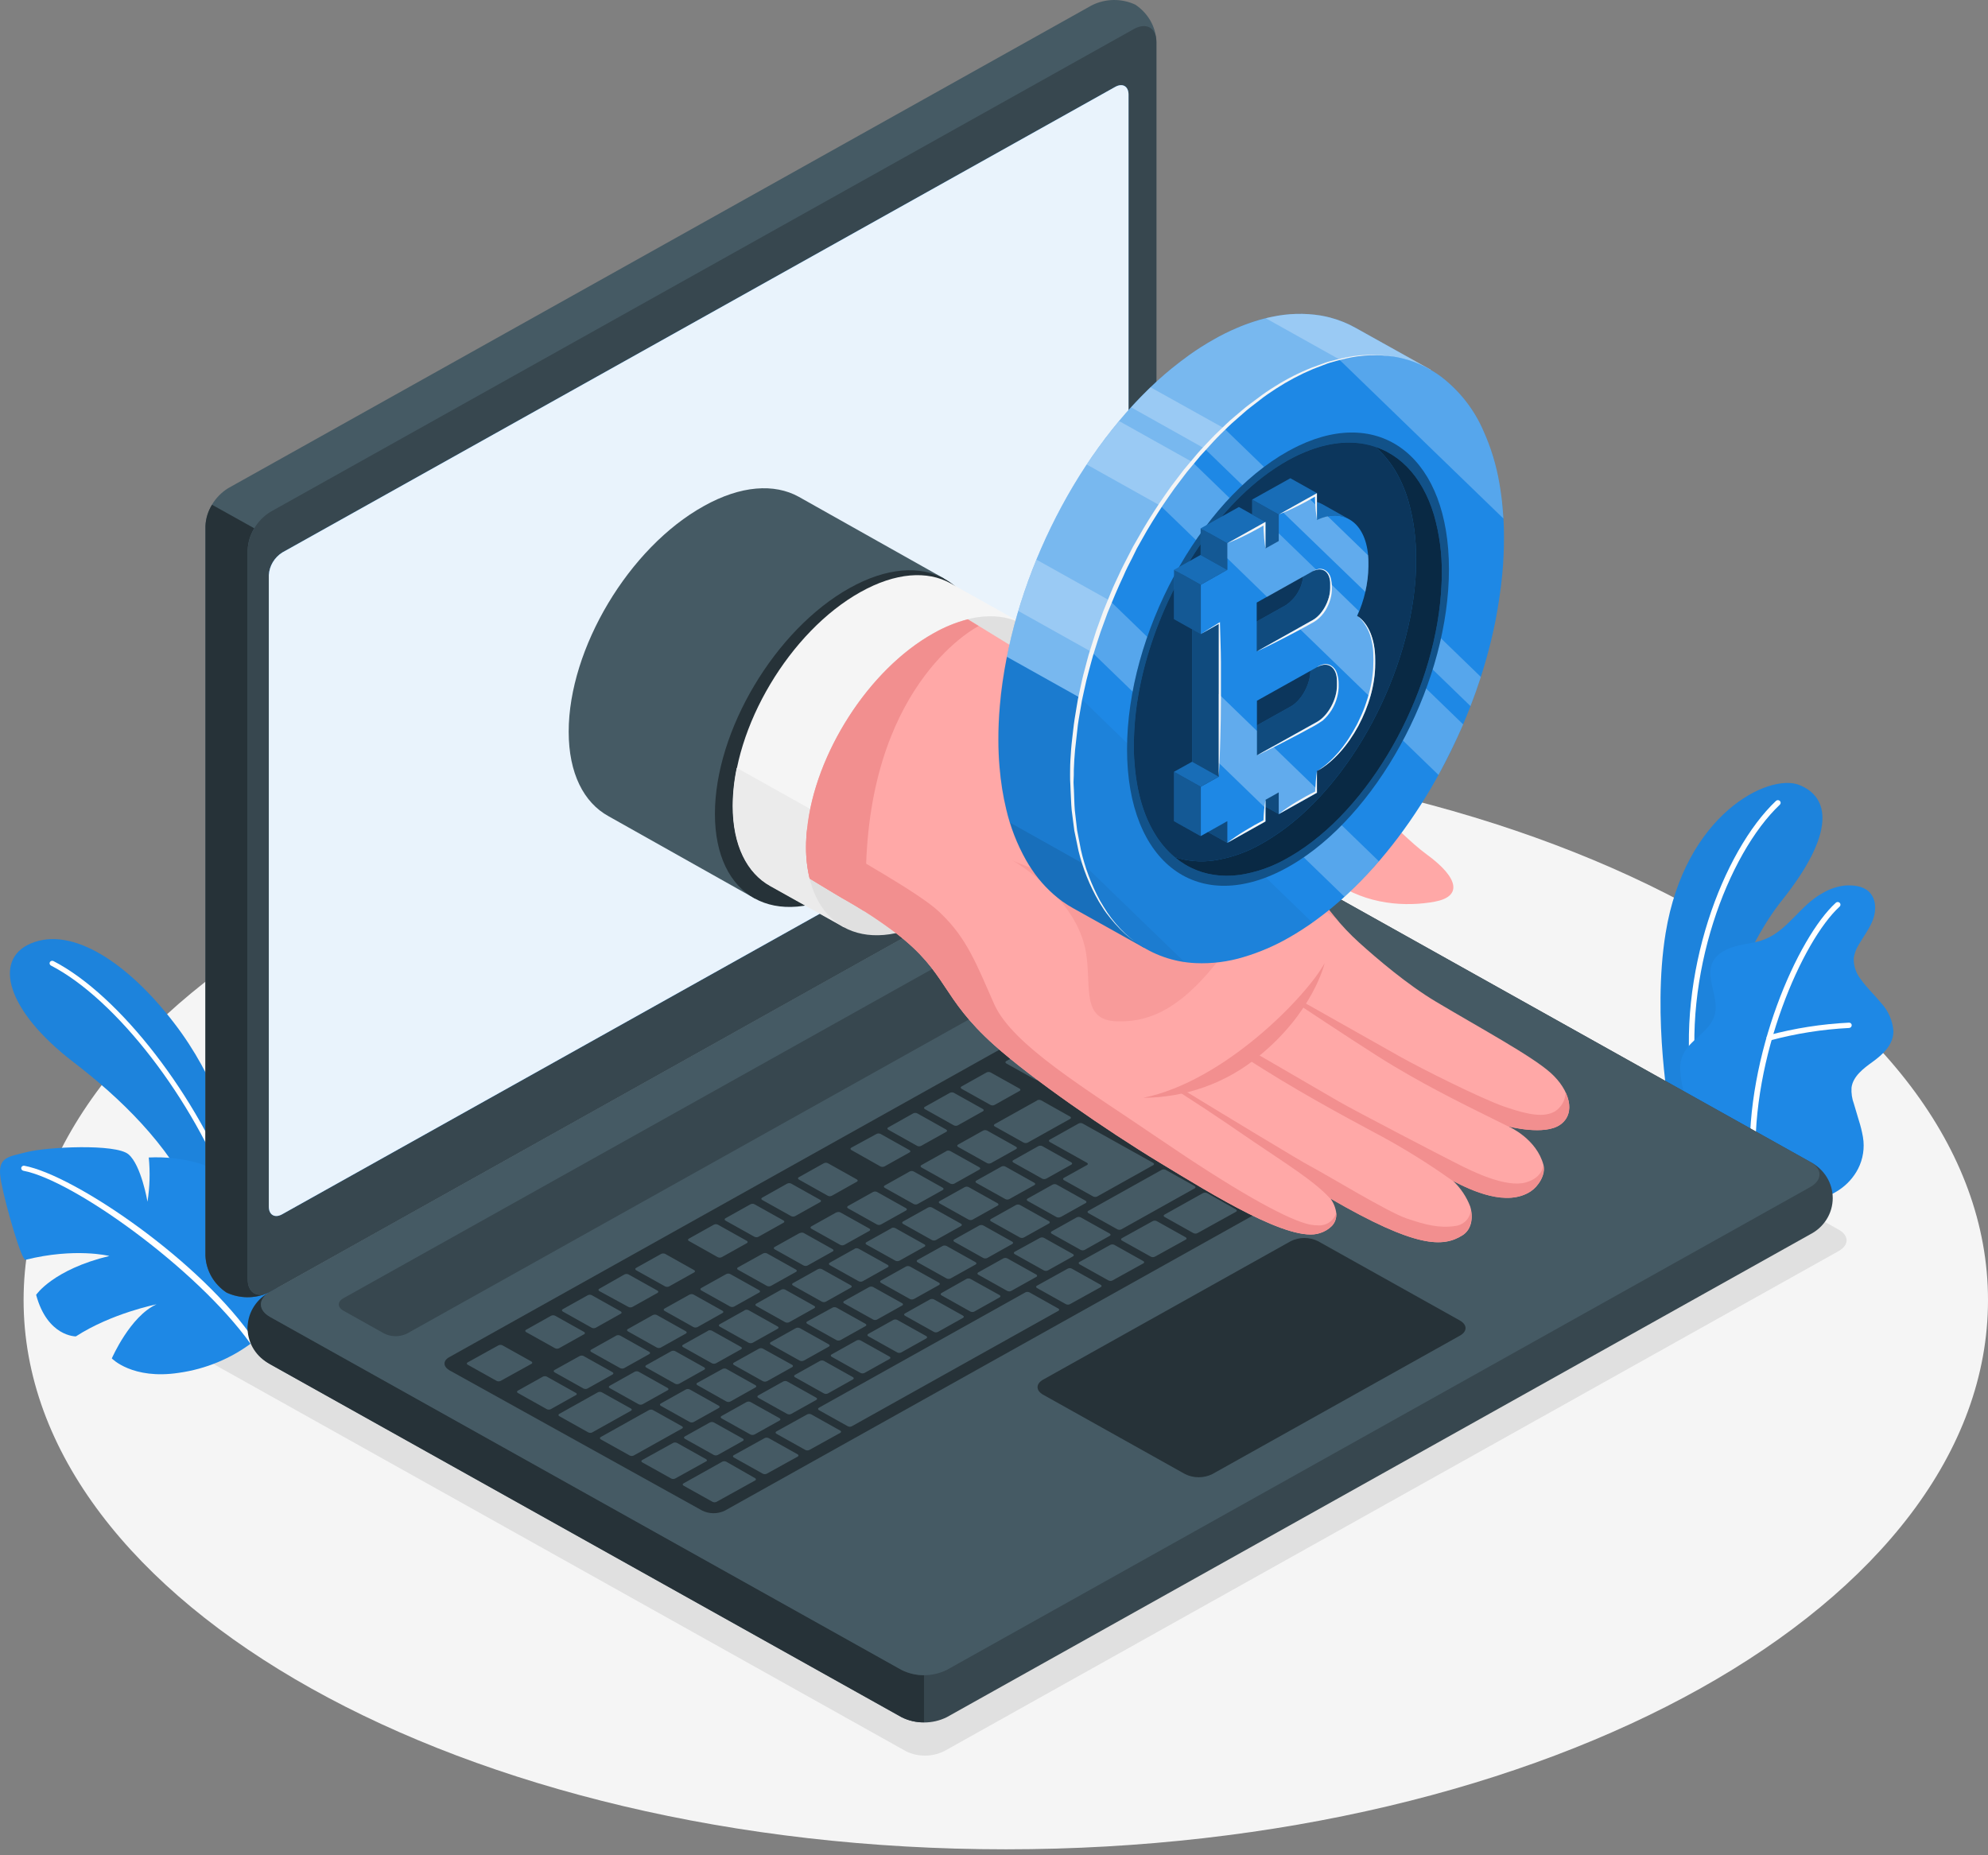 <svg width="165" height="154" viewBox="0 0 165 154" fill="none" xmlns="http://www.w3.org/2000/svg">
<rect x="0" y="0" width="165" height="154" fill="#808080" stroke="none"/>
<path d="M83.479 153.506C128.502 153.506 165 133.097 165 107.92C165 82.743 128.502 62.334 83.479 62.334C38.456 62.334 1.958 82.743 1.958 107.92C1.958 133.097 38.456 153.506 83.479 153.506Z" fill="#F5F5F5"/>
<path d="M78.374 145.354L152.607 103.845C153.482 103.356 153.482 102.561 152.607 102.071L91.775 68.052C91.284 67.81 90.74 67.684 90.189 67.684C89.637 67.684 89.094 67.81 88.602 68.052L14.373 109.577C13.494 110.067 13.494 110.862 14.373 111.352L75.205 145.371C75.697 145.61 76.241 145.732 76.792 145.729C77.342 145.726 77.885 145.597 78.374 145.354V145.354Z" fill="#E0E0E0"/>
<path d="M19.628 97.322C19.383 94.365 17.987 89.514 14.436 84.9C10.639 79.956 6.007 76.861 2.57 78.309C-0.633 79.657 0.58 83.938 6.095 88.161C9.961 91.129 13.974 94.983 16.129 99.643L19.628 105.56V97.322Z" fill="#1E88E5"/>
<g opacity="0.2">
<path opacity="0.2" d="M19.628 97.322C19.383 94.365 17.987 89.514 14.436 84.9C10.639 79.956 6.007 76.861 2.57 78.309C-0.633 79.657 0.58 83.938 6.095 88.161C9.961 91.129 13.974 94.983 16.129 99.643L19.628 105.56V97.322Z" fill="black"/>
</g>
<path d="M19.321 99.576C19.276 99.576 19.232 99.563 19.195 99.538C19.159 99.513 19.131 99.478 19.115 99.437C16.052 91.242 9.643 82.948 4.23 80.147C4.18 80.121 4.142 80.076 4.125 80.023C4.108 79.97 4.112 79.913 4.138 79.863C4.166 79.814 4.213 79.777 4.268 79.761C4.324 79.744 4.384 79.749 4.435 79.775C9.932 82.614 16.418 91.011 19.522 99.295C19.532 99.321 19.537 99.349 19.536 99.376C19.535 99.404 19.528 99.431 19.516 99.456C19.504 99.481 19.487 99.504 19.466 99.522C19.445 99.541 19.421 99.556 19.394 99.565C19.37 99.573 19.346 99.577 19.321 99.576Z" fill="white"/>
<path d="M20.966 111.412C19.19 112.764 17.078 113.64 14.843 113.954C10.984 114.543 9.28 112.758 9.28 112.758C9.28 112.758 10.801 109.251 12.992 108.268C12.992 108.268 9.276 109.002 6.297 110.93C6.297 110.93 3.941 110.965 2.999 107.48C2.999 107.48 4.395 105.386 9.078 104.254C9.078 104.254 6.227 103.544 2.116 104.573C1.808 104.69 0.496 100.19 0.097 98.114C-0.303 96.037 0.562 96.055 2.233 95.629C3.904 95.203 9.599 94.919 10.661 95.814C11.724 96.708 12.241 99.75 12.241 99.75C12.432 98.535 12.468 97.303 12.347 96.08C13.769 96.011 15.193 96.177 16.558 96.57C18.438 97.205 18.317 98.092 18.317 99.409C18.324 100.742 18.135 102.07 17.756 103.352C17.756 103.352 19.053 102.263 19.097 98.255C19.097 98.255 21.637 100.36 22.655 102.16C23.674 103.959 23.414 108.715 20.966 111.412Z" fill="#1E88E5"/>
<path d="M20.966 111.622C20.926 111.619 20.887 111.607 20.852 111.587C20.818 111.566 20.789 111.538 20.768 111.505C16.327 105.315 6.081 97.961 1.936 97.18C1.88 97.168 1.831 97.135 1.799 97.089C1.766 97.043 1.754 96.987 1.764 96.932C1.775 96.877 1.808 96.83 1.855 96.799C1.903 96.767 1.96 96.755 2.017 96.765C6.231 97.56 16.781 104.772 21.16 111.317C21.174 111.341 21.183 111.368 21.185 111.396C21.188 111.424 21.184 111.453 21.174 111.479C21.164 111.506 21.149 111.53 21.129 111.55C21.109 111.57 21.084 111.586 21.058 111.597C21.029 111.612 20.998 111.62 20.966 111.622V111.622Z" fill="white"/>
<path d="M141.822 94.422L138.63 92.648C138.63 92.648 137.098 84.484 138.245 77.45C139.854 67.576 146.795 64.169 149.316 65.152C151.837 66.135 152.431 69.056 147.876 74.763C145.19 78.142 141.745 85.258 141.822 94.422Z" fill="#1E88E5"/>
<g opacity="0.2">
<path opacity="0.2" d="M141.822 94.422L138.63 92.648C138.63 92.648 137.098 84.484 138.245 77.45C139.854 67.576 146.795 64.169 149.316 65.152C151.837 66.135 152.431 69.056 147.876 74.763C145.19 78.142 141.745 85.258 141.822 94.422Z" fill="black"/>
</g>
<path d="M140.664 90.5H140.697C140.756 90.492 140.81 90.461 140.846 90.414C140.882 90.368 140.898 90.31 140.891 90.252C139.572 81.006 143.409 70.877 147.722 66.795C147.765 66.754 147.79 66.698 147.79 66.64C147.791 66.581 147.768 66.525 147.725 66.483C147.683 66.441 147.625 66.417 147.565 66.416C147.504 66.416 147.446 66.438 147.403 66.479C143.006 70.635 139.099 80.928 140.44 90.312C140.448 90.365 140.474 90.413 140.515 90.447C140.557 90.482 140.609 90.501 140.664 90.5V90.5Z" fill="white"/>
<path d="M150.679 99.377C151.181 99.657 152.222 99.047 152.618 98.788C153.299 98.339 153.851 97.728 154.219 97.013C154.631 96.201 154.772 95.284 154.622 94.39C154.54 93.918 154.425 93.452 154.278 92.996C154.146 92.545 154.01 92.094 153.875 91.64C153.712 91.204 153.643 90.74 153.673 90.277C153.794 89.35 154.644 88.701 155.414 88.147C156.267 87.53 157.154 86.728 157.151 85.595C157.089 84.731 156.732 83.91 156.136 83.263C155.586 82.586 154.934 81.989 154.435 81.279C154.043 80.782 153.839 80.169 153.856 79.544C153.911 79.162 154.043 78.794 154.245 78.461C154.651 77.751 155.19 77.07 155.469 76.293C155.747 75.516 155.71 74.543 155.08 73.982C154.563 73.524 153.798 73.46 153.101 73.507C152.451 73.585 151.826 73.8 151.269 74.135C149.437 75.118 148.4 77.216 146.458 77.972C145.725 78.266 144.889 78.326 144.112 78.529C143.335 78.731 142.536 79.114 142.174 79.814C141.463 81.191 142.786 82.887 142.284 84.35C141.84 85.641 140.543 86.124 139.814 87.302C139.517 87.817 139.398 88.41 139.473 88.996C139.535 89.986 139.783 90.956 140.206 91.86C140.681 92.756 141.224 93.617 141.829 94.436C141.851 94.451 150.598 99.334 150.679 99.377Z" fill="#1E88E5"/>
<path d="M145.497 96.704C145.528 96.704 145.558 96.697 145.585 96.685C145.613 96.673 145.638 96.655 145.659 96.634C145.679 96.612 145.696 96.587 145.706 96.56C145.717 96.532 145.722 96.503 145.721 96.474C145.355 87.725 149.602 78.064 152.684 75.256C152.728 75.216 152.754 75.161 152.756 75.103C152.758 75.044 152.736 74.987 152.695 74.944C152.653 74.901 152.596 74.876 152.536 74.874C152.475 74.872 152.416 74.893 152.372 74.933C149.213 77.798 144.871 87.618 145.248 96.492C145.25 96.522 145.257 96.551 145.271 96.578C145.284 96.605 145.303 96.629 145.326 96.649C145.349 96.669 145.377 96.684 145.406 96.694C145.435 96.703 145.467 96.707 145.497 96.704V96.704Z" fill="white"/>
<path d="M146.85 86.365C146.871 86.369 146.894 86.369 146.916 86.365C149.055 85.789 151.254 85.442 153.471 85.329C153.531 85.326 153.587 85.299 153.628 85.256C153.668 85.213 153.69 85.157 153.688 85.098C153.688 85.069 153.682 85.04 153.669 85.013C153.657 84.986 153.639 84.962 153.617 84.942C153.594 84.923 153.568 84.908 153.539 84.898C153.51 84.889 153.48 84.886 153.449 84.889C151.194 84.999 148.957 85.349 146.78 85.933C146.723 85.95 146.675 85.988 146.647 86.039C146.619 86.09 146.613 86.15 146.63 86.206C146.643 86.252 146.672 86.293 146.711 86.322C146.751 86.351 146.8 86.366 146.85 86.365V86.365Z" fill="white"/>
<path d="M20.559 110.241C20.605 110.849 20.798 111.438 21.123 111.96C21.448 112.483 21.895 112.924 22.428 113.247L74.831 142.543C75.41 142.828 76.051 142.977 76.701 142.977C77.352 142.977 77.993 142.828 78.572 142.543L150.243 102.458C150.808 102.169 151.28 101.736 151.61 101.206C151.939 100.677 152.113 100.07 152.113 99.451C152.113 98.833 151.939 98.226 151.61 97.697C151.28 97.167 150.808 96.734 150.243 96.445L97.84 67.147C97.261 66.863 96.621 66.715 95.971 66.715C95.322 66.715 94.682 66.863 94.103 67.147L22.428 107.231C21.894 107.556 21.447 107.997 21.122 108.52C20.797 109.043 20.605 109.633 20.559 110.241V110.241Z" fill="#37474F"/>
<path d="M76.689 139.057V142.961C76.038 142.975 75.394 142.826 74.82 142.528L22.417 113.233C21.869 112.953 21.407 112.537 21.079 112.028C20.751 111.519 20.569 110.934 20.551 110.334C20.532 109.735 20.679 109.141 20.975 108.614C21.272 108.086 21.707 107.645 22.238 107.334C21.398 107.916 21.464 108.754 22.428 109.311L74.831 138.607C75.401 138.907 76.04 139.062 76.689 139.057V139.057Z" fill="#263238"/>
<path d="M18.804 107.299C18.284 106.955 17.854 106.498 17.549 105.964C17.244 105.43 17.073 104.835 17.049 104.225V43.672C17.084 43.044 17.272 42.432 17.597 41.887C17.922 41.342 18.374 40.879 18.918 40.534L90.603 0.449C91.16 0.165 91.778 0.012 92.407 0.001C93.037 -0.01 93.66 0.121 94.227 0.386C94.747 0.729 95.177 1.187 95.482 1.72C95.787 2.254 95.958 2.85 95.982 3.459V64.013C95.947 64.64 95.759 65.251 95.434 65.796C95.11 66.34 94.657 66.803 94.114 67.147L22.428 107.231C21.871 107.516 21.254 107.67 20.624 107.682C19.995 107.694 19.372 107.562 18.804 107.299V107.299Z" fill="#455A64"/>
<path d="M22.208 107.334C21.672 107.568 21.089 107.684 20.501 107.676C19.913 107.668 19.334 107.536 18.804 107.288C18.284 106.946 17.854 106.489 17.549 105.956C17.245 105.422 17.075 104.827 17.052 104.218V43.672C17.074 43.045 17.262 42.434 17.598 41.897L21.105 43.853C20.771 44.39 20.582 45.001 20.556 45.627V106.188C20.556 107.26 21.277 107.739 22.208 107.334Z" fill="#263238"/>
<path d="M20.559 45.635V106.188C20.559 107.341 21.395 107.81 22.428 107.231L94.106 67.147C94.65 66.803 95.102 66.34 95.427 65.796C95.752 65.251 95.939 64.64 95.975 64.013V3.459C95.975 2.302 95.136 1.837 94.106 2.412L22.428 42.497C21.884 42.841 21.431 43.304 21.106 43.849C20.781 44.394 20.594 45.006 20.559 45.635V45.635Z" fill="#37474F"/>
<path d="M22.428 109.325L74.831 138.621C75.411 138.904 76.052 139.052 76.701 139.052C77.351 139.052 77.992 138.904 78.572 138.621L150.243 98.536C151.273 97.957 151.273 97.02 150.243 96.445L97.84 67.147C97.261 66.863 96.621 66.715 95.971 66.715C95.322 66.715 94.682 66.863 94.103 67.147L22.428 107.231C21.395 107.81 21.395 108.754 22.428 109.325Z" fill="#455A64"/>
<path d="M23.432 45.858L92.545 7.221C93.164 6.866 93.666 7.154 93.666 7.85V60.268C93.645 60.645 93.533 61.011 93.338 61.338C93.143 61.665 92.871 61.943 92.545 62.149L23.432 100.786C22.813 101.141 22.311 100.85 22.311 100.158V47.739C22.332 47.362 22.445 46.996 22.64 46.669C22.834 46.342 23.106 46.064 23.432 45.858V45.858Z" fill="#1E88E5"/>
<path opacity="0.9" d="M23.432 45.858L92.545 7.221C93.164 6.866 93.666 7.154 93.666 7.85V60.268C93.645 60.645 93.533 61.011 93.338 61.338C93.143 61.665 92.871 61.943 92.545 62.149L23.432 100.786C22.813 101.141 22.311 100.85 22.311 100.158V47.739C22.332 47.362 22.445 46.996 22.64 46.669C22.834 46.342 23.106 46.064 23.432 45.858V45.858Z" fill="white"/>
<path d="M28.511 107.757L95.048 70.55C95.337 70.407 95.657 70.332 95.982 70.332C96.307 70.332 96.628 70.407 96.917 70.55L100.321 72.453C100.838 72.74 100.838 73.209 100.321 73.496L33.773 110.699C33.483 110.841 33.162 110.914 32.837 110.914C32.512 110.914 32.191 110.841 31.901 110.699L28.511 108.8C27.991 108.513 27.991 108.044 28.511 107.757Z" fill="#37474F"/>
<path d="M37.28 112.658L103.322 75.746C103.612 75.605 103.932 75.531 104.257 75.531C104.581 75.531 104.902 75.605 105.191 75.746L126.123 87.459C126.64 87.75 126.64 88.218 126.123 88.523L60.162 125.393C59.871 125.534 59.551 125.608 59.225 125.608C58.9 125.608 58.58 125.534 58.289 125.393L37.284 113.734C36.764 113.414 36.764 112.949 37.28 112.658Z" fill="#263238"/>
<path d="M96.924 92.193L99.009 91.029C99.097 90.98 99.09 90.894 99.009 90.841L96.602 89.496C96.55 89.47 96.493 89.457 96.435 89.457C96.377 89.457 96.32 89.47 96.268 89.496L94.172 90.653C94.084 90.703 94.088 90.784 94.172 90.838L96.58 92.186C96.632 92.215 96.691 92.23 96.751 92.231C96.811 92.233 96.871 92.22 96.924 92.193V92.193ZM92.813 87.579L90.731 88.743C90.643 88.793 90.647 88.875 90.731 88.928L93.139 90.277C93.19 90.302 93.248 90.316 93.305 90.316C93.363 90.316 93.421 90.302 93.472 90.277L95.557 89.109C95.645 89.059 95.638 88.978 95.557 88.924L93.15 87.576C93.099 87.548 93.041 87.532 92.983 87.531C92.924 87.529 92.866 87.541 92.813 87.565V87.579ZM86.085 91.341L82.556 93.311C82.468 93.361 82.475 93.446 82.556 93.499L84.963 94.845C85.015 94.87 85.072 94.883 85.13 94.883C85.188 94.883 85.245 94.87 85.297 94.845L88.822 92.875C88.91 92.825 88.906 92.74 88.822 92.687L86.411 91.334C86.361 91.309 86.305 91.295 86.249 91.294C86.192 91.293 86.136 91.304 86.085 91.327V91.341ZM89.767 89.279L87.686 90.447C87.598 90.493 87.602 90.579 87.686 90.632L90.094 91.977C90.145 92.002 90.202 92.016 90.26 92.016C90.318 92.016 90.375 92.002 90.427 91.977L92.512 90.813C92.6 90.763 92.593 90.681 92.512 90.628L90.105 89.279C90.054 89.251 89.996 89.235 89.938 89.233C89.879 89.23 89.821 89.241 89.767 89.265V89.279ZM81.596 93.847L79.514 95.011C79.422 95.061 79.43 95.146 79.514 95.2L81.922 96.545C81.973 96.57 82.03 96.584 82.088 96.584C82.146 96.584 82.204 96.57 82.255 96.545L84.337 95.381C84.424 95.331 84.421 95.246 84.337 95.192L81.929 93.847C81.877 93.822 81.82 93.808 81.762 93.808C81.704 93.808 81.647 93.822 81.596 93.847V93.847ZM78.55 95.551L76.469 96.715C76.381 96.765 76.385 96.846 76.469 96.9L78.876 98.248C78.928 98.274 78.985 98.287 79.043 98.287C79.101 98.287 79.158 98.274 79.21 98.248L81.291 97.081C81.383 97.031 81.376 96.949 81.291 96.896L78.884 95.551C78.833 95.524 78.776 95.508 78.718 95.507C78.66 95.505 78.603 95.516 78.55 95.54V95.551ZM88.027 101.027L90.108 99.863C90.2 99.814 90.192 99.728 90.108 99.675L87.701 98.33C87.649 98.304 87.592 98.291 87.534 98.291C87.476 98.291 87.419 98.304 87.367 98.33L85.286 99.494C85.198 99.544 85.201 99.629 85.286 99.682L87.693 101.027C87.746 101.051 87.803 101.063 87.861 101.061C87.919 101.059 87.976 101.044 88.027 101.017V101.027ZM84.981 102.72L87.067 101.556C87.155 101.507 87.147 101.421 87.067 101.368L84.659 100.023C84.607 99.997 84.55 99.984 84.492 99.984C84.434 99.984 84.377 99.997 84.326 100.023L82.244 101.187C82.156 101.237 82.16 101.318 82.244 101.372L84.652 102.72C84.703 102.745 84.759 102.758 84.817 102.758C84.874 102.758 84.93 102.745 84.981 102.72V102.72ZM81.936 104.424L84.021 103.256C84.109 103.207 84.102 103.125 84.021 103.072L81.614 101.723C81.562 101.697 81.505 101.684 81.447 101.684C81.389 101.684 81.332 101.697 81.28 101.723L79.199 102.887C79.111 102.937 79.115 103.018 79.199 103.072L81.606 104.42C81.657 104.446 81.714 104.46 81.771 104.46C81.828 104.461 81.885 104.448 81.936 104.424V104.424ZM78.891 106.124L80.976 104.96C81.064 104.91 81.057 104.829 80.976 104.775L78.565 103.427C78.513 103.401 78.456 103.388 78.398 103.388C78.34 103.388 78.283 103.401 78.231 103.427L76.15 104.584C76.062 104.633 76.066 104.719 76.15 104.772L78.561 106.117C78.612 106.143 78.668 106.157 78.725 106.158C78.783 106.16 78.839 106.148 78.891 106.124V106.124ZM93.879 93.893L95.964 92.729C96.052 92.68 96.045 92.598 95.964 92.545L93.553 91.196C93.502 91.171 93.445 91.158 93.388 91.158C93.331 91.158 93.274 91.171 93.223 91.196L91.138 92.364C91.05 92.413 91.054 92.495 91.138 92.548L93.549 93.897C93.601 93.921 93.657 93.934 93.715 93.933C93.772 93.933 93.828 93.919 93.879 93.893V93.893ZM91.072 99.313L95.719 96.715C95.806 96.665 95.803 96.584 95.719 96.531L89.855 93.258C89.804 93.233 89.748 93.22 89.69 93.22C89.633 93.22 89.577 93.233 89.525 93.258L87.122 94.603C87.034 94.653 87.037 94.735 87.122 94.788L90.218 96.52C90.313 96.573 90.317 96.658 90.218 96.708L88.298 97.773C88.206 97.822 88.214 97.904 88.298 97.957L90.706 99.302C90.76 99.335 90.823 99.353 90.887 99.355C90.952 99.357 91.015 99.343 91.072 99.313V99.313ZM75.505 97.24L73.424 98.408C73.336 98.458 73.339 98.539 73.424 98.593L75.831 99.941C75.883 99.967 75.94 99.98 75.998 99.98C76.056 99.98 76.113 99.967 76.165 99.941L78.25 98.777C78.338 98.728 78.33 98.646 78.25 98.593L75.842 97.244C75.79 97.217 75.733 97.203 75.674 97.202C75.615 97.202 75.557 97.215 75.505 97.24V97.24ZM72.46 98.944L70.378 100.108C70.29 100.158 70.294 100.243 70.378 100.296L72.786 101.641C72.838 101.667 72.895 101.68 72.953 101.68C73.011 101.68 73.068 101.667 73.12 101.641L75.205 100.477C75.293 100.428 75.285 100.342 75.205 100.293L72.797 98.944C72.745 98.918 72.687 98.904 72.628 98.904C72.57 98.904 72.512 98.918 72.46 98.944V98.944ZM57.245 118.035C57.296 118.061 57.353 118.074 57.411 118.074C57.469 118.074 57.527 118.061 57.578 118.035L59.663 116.871C59.751 116.821 59.744 116.74 59.663 116.687L57.256 115.338C57.204 115.312 57.147 115.299 57.089 115.299C57.031 115.299 56.974 115.312 56.922 115.338L54.841 116.502C54.753 116.552 54.757 116.637 54.841 116.69L57.245 118.035ZM48.102 112.566L46.02 113.723C45.932 113.773 45.936 113.854 46.02 113.908L48.428 115.256C48.48 115.282 48.537 115.295 48.595 115.295C48.653 115.295 48.71 115.282 48.761 115.256L50.843 114.092C50.934 114.042 50.927 113.957 50.843 113.904L48.435 112.559C48.383 112.534 48.326 112.522 48.268 112.523C48.21 112.525 48.153 112.539 48.102 112.566V112.566ZM53.005 116.562C53.056 116.587 53.112 116.6 53.17 116.6C53.227 116.6 53.284 116.587 53.335 116.562L55.42 115.398C55.508 115.348 55.5 115.267 55.42 115.214L53.012 113.865C52.961 113.839 52.904 113.826 52.846 113.826C52.788 113.826 52.73 113.839 52.679 113.865L50.597 115.033C50.509 115.082 50.513 115.164 50.597 115.217L53.005 116.562ZM62.621 119.075L64.706 117.911C64.794 117.861 64.79 117.776 64.706 117.723L62.294 116.378C62.243 116.353 62.187 116.34 62.13 116.34C62.072 116.34 62.016 116.353 61.965 116.378L59.88 117.542C59.792 117.592 59.795 117.677 59.88 117.73L62.291 119.075C62.342 119.1 62.399 119.112 62.456 119.111C62.513 119.111 62.57 119.097 62.621 119.072V119.075ZM59.246 120.772C59.297 120.797 59.353 120.81 59.41 120.81C59.468 120.81 59.524 120.797 59.575 120.772L61.66 119.604C61.748 119.554 61.745 119.473 61.66 119.419L59.249 118.074C59.198 118.049 59.142 118.036 59.084 118.036C59.027 118.036 58.971 118.049 58.919 118.074L56.834 119.238C56.746 119.288 56.75 119.37 56.834 119.423L59.246 120.772ZM51.147 110.866L49.066 112.03C48.974 112.08 48.981 112.165 49.066 112.218L51.473 113.563C51.525 113.589 51.582 113.602 51.64 113.602C51.698 113.602 51.755 113.589 51.807 113.563L53.888 112.399C53.98 112.349 53.972 112.268 53.888 112.215L51.48 110.866C51.429 110.84 51.372 110.826 51.314 110.825C51.256 110.825 51.199 110.837 51.147 110.862V110.866ZM66.373 102.348L64.288 103.512C64.2 103.562 64.204 103.643 64.288 103.696L66.699 105.045C66.75 105.07 66.807 105.083 66.864 105.083C66.921 105.083 66.978 105.07 67.029 105.045L69.114 103.877C69.202 103.828 69.198 103.746 69.114 103.693L66.703 102.344C66.65 102.322 66.593 102.313 66.535 102.317C66.478 102.32 66.422 102.337 66.373 102.365V102.348ZM54.192 109.155L52.107 110.323C52.019 110.372 52.026 110.454 52.107 110.507L54.515 111.856C54.566 111.882 54.623 111.895 54.681 111.895C54.739 111.895 54.797 111.882 54.848 111.856L56.93 110.692C57.018 110.642 57.014 110.561 56.93 110.507L54.522 109.159C54.471 109.134 54.414 109.121 54.357 109.121C54.3 109.121 54.243 109.134 54.192 109.159V109.155ZM69.415 100.637L67.333 101.801C67.245 101.851 67.249 101.932 67.333 101.986L69.744 103.334C69.796 103.359 69.852 103.372 69.909 103.372C69.967 103.372 70.023 103.359 70.074 103.334L72.159 102.17C72.247 102.121 72.24 102.035 72.159 101.982L69.748 100.637C69.696 100.613 69.638 100.602 69.58 100.603C69.522 100.605 69.465 100.62 69.415 100.648V100.637ZM63.324 104.051L61.243 105.205C61.155 105.254 61.158 105.34 61.243 105.393L63.654 106.738C63.706 106.764 63.763 106.777 63.821 106.777C63.879 106.777 63.936 106.764 63.987 106.738L66.069 105.574C66.157 105.524 66.153 105.443 66.069 105.389L63.658 104.041C63.605 104.017 63.548 104.005 63.49 104.007C63.432 104.009 63.375 104.024 63.324 104.051V104.051ZM60.279 105.755L58.194 106.919C58.106 106.969 58.113 107.054 58.194 107.107L60.602 108.452C60.653 108.478 60.71 108.491 60.768 108.491C60.826 108.491 60.883 108.478 60.935 108.452L63.016 107.288C63.104 107.239 63.101 107.153 63.016 107.1L60.609 105.755C60.558 105.731 60.502 105.718 60.446 105.718C60.389 105.718 60.333 105.731 60.283 105.755H60.279ZM57.234 107.459L55.149 108.623C55.061 108.672 55.068 108.754 55.149 108.807L57.556 110.156C57.608 110.182 57.665 110.195 57.723 110.195C57.781 110.195 57.838 110.182 57.89 110.156L59.971 108.988C60.059 108.942 60.055 108.857 59.971 108.804L57.564 107.459C57.513 107.434 57.457 107.421 57.401 107.421C57.344 107.421 57.288 107.434 57.237 107.459H57.234ZM72.797 109.531L74.882 108.364C74.97 108.317 74.966 108.232 74.882 108.179L72.471 106.834C72.42 106.809 72.363 106.796 72.306 106.796C72.249 106.796 72.192 106.809 72.141 106.834L70.056 107.998C69.968 108.048 69.972 108.129 70.056 108.183L72.467 109.531C72.519 109.557 72.576 109.57 72.634 109.57C72.692 109.57 72.749 109.557 72.801 109.531H72.797ZM99.548 83.799L97.463 84.974C97.371 85.024 97.379 85.109 97.463 85.162L99.871 86.507C99.922 86.533 99.979 86.546 100.037 86.546C100.095 86.546 100.152 86.533 100.204 86.507L102.285 85.343C102.373 85.294 102.37 85.212 102.285 85.159L99.878 83.81C99.827 83.783 99.77 83.768 99.712 83.766C99.654 83.764 99.597 83.775 99.544 83.799H99.548ZM95.862 85.862L93.78 87.026C93.688 87.075 93.696 87.157 93.78 87.21L96.188 88.559C96.239 88.585 96.296 88.598 96.354 88.598C96.412 88.598 96.469 88.585 96.521 88.559L98.603 87.395C98.694 87.345 98.687 87.26 98.603 87.207L96.195 85.862C96.143 85.835 96.085 85.822 96.026 85.822C95.968 85.822 95.91 85.835 95.858 85.862H95.862ZM102.593 82.096L100.508 83.263C100.42 83.313 100.427 83.395 100.508 83.448L102.916 84.797C102.967 84.822 103.024 84.836 103.082 84.836C103.14 84.836 103.198 84.822 103.249 84.797L105.331 83.633C105.419 83.583 105.415 83.501 105.331 83.448L102.923 82.099C102.872 82.073 102.815 82.059 102.757 82.059C102.699 82.058 102.641 82.071 102.59 82.096H102.593ZM86.836 97.837L88.921 96.672C89.009 96.623 89.001 96.541 88.921 96.488L86.513 95.139C86.462 95.114 86.404 95.1 86.347 95.1C86.289 95.1 86.231 95.114 86.18 95.139L84.098 96.307C84.01 96.357 84.014 96.438 84.098 96.492L86.506 97.84C86.556 97.863 86.612 97.875 86.668 97.875C86.724 97.874 86.778 97.861 86.828 97.837H86.836ZM105.972 80.403C105.921 80.378 105.864 80.365 105.807 80.365C105.75 80.365 105.693 80.378 105.642 80.403L103.557 81.567C103.469 81.617 103.476 81.698 103.557 81.751L105.965 83.1C106.016 83.126 106.073 83.139 106.131 83.139C106.189 83.139 106.246 83.126 106.298 83.1L108.379 81.933C108.467 81.883 108.464 81.801 108.379 81.748L105.972 80.403ZM75.853 107.828L77.938 106.664C78.026 106.614 78.023 106.529 77.938 106.475L75.527 105.13C75.476 105.105 75.419 105.092 75.362 105.092C75.305 105.092 75.248 105.105 75.197 105.13L73.112 106.294C73.024 106.344 73.028 106.429 73.112 106.479L75.523 107.828C75.574 107.852 75.629 107.864 75.685 107.864C75.74 107.864 75.796 107.852 75.846 107.828H75.853ZM113.195 86.948L115.276 85.783C115.364 85.734 115.36 85.649 115.276 85.595L112.85 84.264C112.799 84.239 112.741 84.225 112.683 84.225C112.625 84.225 112.568 84.239 112.517 84.264L110.432 85.428C110.344 85.478 110.351 85.563 110.432 85.617L112.839 86.962C112.894 86.988 112.954 87 113.015 86.997C113.076 86.995 113.135 86.978 113.187 86.948H113.195ZM106.708 86.728L108.79 85.56C108.878 85.51 108.874 85.428 108.79 85.375L106.382 84.027C106.331 84.001 106.274 83.988 106.216 83.988C106.158 83.988 106.1 84.001 106.049 84.027L103.967 85.191C103.876 85.24 103.883 85.322 103.967 85.375L106.375 86.724C106.425 86.749 106.481 86.762 106.538 86.763C106.594 86.763 106.65 86.751 106.701 86.728H106.708ZM109.417 82.326C109.365 82.301 109.308 82.288 109.25 82.288C109.192 82.288 109.135 82.301 109.083 82.326L106.998 83.491C106.91 83.54 106.917 83.626 106.998 83.675L109.406 85.024C109.457 85.049 109.514 85.063 109.572 85.063C109.63 85.063 109.687 85.049 109.739 85.024L111.82 83.86C111.908 83.81 111.905 83.725 111.82 83.672L109.417 82.326ZM110.058 81.972L115.921 85.24C115.973 85.266 116.03 85.279 116.088 85.279C116.146 85.279 116.203 85.266 116.255 85.24L118.336 84.076C118.424 84.027 118.42 83.945 118.336 83.892L112.473 80.619C112.422 80.594 112.365 80.581 112.308 80.581C112.251 80.581 112.194 80.594 112.143 80.619L110.036 81.78C109.948 81.83 109.955 81.915 110.051 81.968L110.058 81.972ZM102.993 85.727L100.911 86.894C100.82 86.941 100.827 87.026 100.911 87.079L103.319 88.424C103.37 88.45 103.428 88.463 103.486 88.463C103.543 88.463 103.601 88.45 103.652 88.424L105.734 87.26C105.825 87.21 105.818 87.129 105.734 87.075L103.326 85.727C103.274 85.699 103.216 85.685 103.156 85.684C103.097 85.684 103.038 85.697 102.985 85.723L102.993 85.727ZM80.071 98.539L77.982 99.704C77.894 99.753 77.898 99.835 77.982 99.888L80.394 101.237C80.445 101.262 80.501 101.275 80.558 101.275C80.616 101.275 80.672 101.262 80.723 101.237L82.808 100.073C82.896 100.023 82.889 99.938 82.808 99.885L80.397 98.539C80.347 98.515 80.291 98.502 80.234 98.502C80.177 98.502 80.122 98.515 80.071 98.539V98.539ZM109.809 88.644C109.86 88.67 109.917 88.683 109.975 88.683C110.033 88.683 110.091 88.67 110.142 88.644L112.224 87.48C112.315 87.43 112.308 87.345 112.224 87.292L109.816 85.947C109.764 85.921 109.707 85.908 109.649 85.908C109.591 85.908 109.534 85.921 109.483 85.947L107.39 87.104C107.298 87.153 107.306 87.235 107.39 87.288L109.809 88.644ZM83.113 96.836L81.031 98C80.943 98.05 80.947 98.135 81.031 98.188L83.442 99.533C83.494 99.558 83.55 99.571 83.607 99.571C83.665 99.571 83.721 99.558 83.772 99.533L85.857 98.369C85.945 98.319 85.938 98.234 85.857 98.184L83.45 96.836C83.398 96.81 83.34 96.796 83.281 96.796C83.222 96.796 83.165 96.81 83.113 96.836V96.836ZM60.29 116.335C60.342 116.361 60.399 116.374 60.457 116.374C60.515 116.374 60.572 116.361 60.623 116.335L62.705 115.167C62.797 115.118 62.789 115.036 62.705 114.983L60.297 113.634C60.246 113.609 60.188 113.595 60.131 113.595C60.073 113.595 60.015 113.609 59.964 113.634L57.871 114.788C57.78 114.837 57.787 114.919 57.871 114.972L60.29 116.335ZM55.709 112.161L53.628 113.325C53.54 113.375 53.544 113.457 53.628 113.51L56.035 114.859C56.087 114.884 56.144 114.898 56.202 114.898C56.26 114.898 56.317 114.884 56.369 114.859L58.454 113.691C58.542 113.641 58.535 113.56 58.454 113.506L56.047 112.158C55.994 112.132 55.936 112.119 55.877 112.12C55.819 112.12 55.761 112.135 55.709 112.161ZM63.669 114.646L65.75 113.482C65.838 113.432 65.834 113.347 65.75 113.293L63.324 111.948C63.273 111.923 63.215 111.909 63.157 111.909C63.099 111.909 63.042 111.923 62.991 111.948L60.906 113.112C60.818 113.162 60.825 113.244 60.906 113.297L63.313 114.646C63.368 114.674 63.43 114.688 63.492 114.687C63.554 114.686 63.615 114.669 63.669 114.639V114.646ZM66.714 112.942L68.795 111.778C68.883 111.728 68.88 111.643 68.795 111.593L66.388 110.245C66.336 110.219 66.279 110.206 66.221 110.206C66.163 110.206 66.106 110.219 66.054 110.245L63.969 111.409C63.881 111.459 63.889 111.544 63.969 111.597L66.377 112.942C66.429 112.967 66.487 112.98 66.546 112.978C66.605 112.977 66.662 112.962 66.714 112.935V112.942ZM69.759 111.238L71.841 110.074C71.928 110.025 71.925 109.943 71.841 109.89L69.429 108.541C69.378 108.516 69.322 108.503 69.264 108.503C69.207 108.503 69.151 108.516 69.1 108.541L66.989 109.695C66.901 109.744 66.908 109.826 66.989 109.879L69.396 111.224C69.45 111.257 69.512 111.275 69.576 111.278C69.639 111.28 69.703 111.267 69.759 111.238V111.238ZM58.766 110.465L56.684 111.629C56.596 111.679 56.6 111.76 56.684 111.813L59.092 113.162C59.143 113.188 59.2 113.201 59.258 113.201C59.316 113.201 59.373 113.188 59.425 113.162L61.51 111.998C61.598 111.948 61.591 111.863 61.51 111.81L59.103 110.465C59.05 110.436 58.99 110.42 58.929 110.419C58.869 110.417 58.809 110.431 58.755 110.458L58.766 110.465ZM61.811 108.761L59.729 109.925C59.638 109.975 59.645 110.06 59.729 110.113L62.137 111.459C62.188 111.484 62.246 111.497 62.304 111.497C62.362 111.497 62.419 111.484 62.47 111.459L64.552 110.294C64.643 110.245 64.636 110.163 64.552 110.11L62.144 108.761C62.092 108.733 62.033 108.717 61.973 108.716C61.913 108.715 61.853 108.728 61.8 108.754L61.811 108.761ZM73.992 101.95L71.906 103.114C71.819 103.164 71.822 103.249 71.906 103.302L74.318 104.648C74.369 104.673 74.425 104.686 74.483 104.686C74.54 104.686 74.596 104.673 74.648 104.648L76.733 103.483C76.821 103.434 76.817 103.352 76.733 103.299L74.321 101.95C74.269 101.922 74.211 101.907 74.152 101.906C74.093 101.905 74.034 101.917 73.981 101.943L73.992 101.95ZM70.946 103.654L68.861 104.818C68.773 104.868 68.781 104.953 68.861 105.006L71.269 106.351C71.32 106.377 71.378 106.39 71.436 106.39C71.494 106.39 71.551 106.377 71.602 106.351L73.684 105.187C73.772 105.137 73.768 105.052 73.684 104.999L71.272 103.654C71.221 103.627 71.163 103.612 71.105 103.61C71.046 103.609 70.988 103.622 70.935 103.647L70.946 103.654ZM77.026 100.236L74.941 101.4C74.853 101.45 74.856 101.531 74.941 101.585L77.352 102.933C77.403 102.958 77.46 102.971 77.517 102.971C77.574 102.971 77.631 102.958 77.682 102.933L79.767 101.766C79.855 101.716 79.851 101.634 79.767 101.581L77.356 100.232C77.304 100.208 77.248 100.196 77.19 100.196C77.133 100.197 77.077 100.21 77.026 100.236V100.236ZM64.845 107.05L62.764 108.218C62.672 108.268 62.679 108.349 62.764 108.403L65.171 109.751C65.223 109.777 65.28 109.79 65.338 109.79C65.396 109.79 65.453 109.777 65.505 109.751L67.586 108.587C67.674 108.538 67.67 108.456 67.586 108.403L65.178 107.054C65.127 107.028 65.07 107.014 65.012 107.013C64.954 107.013 64.897 107.025 64.845 107.05V107.05ZM67.89 105.35L65.805 106.514C65.717 106.564 65.725 106.646 65.805 106.699L68.213 108.048C68.264 108.073 68.321 108.087 68.379 108.087C68.437 108.087 68.495 108.073 68.546 108.048L70.628 106.88C70.716 106.834 70.712 106.749 70.628 106.695L68.22 105.35C68.169 105.325 68.112 105.312 68.055 105.312C67.998 105.312 67.941 105.325 67.89 105.35V105.35ZM65.666 117.368L67.751 116.204C67.839 116.154 67.832 116.073 67.751 116.019L65.34 114.671C65.288 114.646 65.232 114.633 65.175 114.633C65.118 114.633 65.061 114.646 65.01 114.671L62.925 115.835C62.837 115.884 62.84 115.97 62.925 116.023L65.336 117.368C65.387 117.393 65.444 117.406 65.501 117.406C65.558 117.406 65.615 117.393 65.666 117.368V117.368ZM47.798 115.622L45.39 114.273C45.338 114.248 45.281 114.234 45.223 114.234C45.165 114.234 45.108 114.248 45.056 114.273L42.975 115.437C42.887 115.487 42.891 115.569 42.975 115.622L45.383 116.97C45.434 116.996 45.492 117.009 45.549 117.009C45.607 117.009 45.664 116.996 45.716 116.97L47.801 115.803C47.9 115.757 47.893 115.675 47.798 115.622V115.622ZM52.364 116.917L49.952 115.572C49.901 115.547 49.845 115.534 49.787 115.534C49.73 115.534 49.674 115.547 49.623 115.572L46.416 117.364C46.328 117.414 46.332 117.496 46.416 117.549L48.827 118.898C48.879 118.923 48.935 118.936 48.992 118.936C49.05 118.936 49.106 118.923 49.157 118.898L52.364 117.105C52.462 117.056 52.459 116.97 52.364 116.917ZM44.104 113.013L41.703 111.671C41.652 111.647 41.596 111.634 41.539 111.634C41.481 111.634 41.425 111.647 41.374 111.671L38.809 113.091C38.721 113.141 38.724 113.223 38.809 113.276L41.22 114.624C41.271 114.649 41.327 114.662 41.385 114.662C41.442 114.662 41.498 114.649 41.55 114.624L44.115 113.205C44.203 113.155 44.199 113.07 44.104 113.013ZM46.068 111.913C46.12 111.938 46.177 111.952 46.235 111.952C46.293 111.952 46.35 111.938 46.401 111.913L48.483 110.749C48.575 110.699 48.567 110.617 48.483 110.564L46.075 109.215C46.024 109.19 45.967 109.177 45.909 109.177C45.851 109.177 45.793 109.19 45.742 109.215L43.66 110.383C43.569 110.433 43.576 110.514 43.66 110.568L46.068 111.913ZM56.603 118.39L54.196 117.045C54.144 117.019 54.087 117.006 54.029 117.006C53.971 117.006 53.914 117.019 53.862 117.045L49.857 119.285C49.769 119.334 49.773 119.419 49.857 119.473L52.268 120.818C52.319 120.843 52.376 120.856 52.433 120.856C52.49 120.856 52.547 120.843 52.598 120.818L56.607 118.578C56.706 118.532 56.699 118.447 56.603 118.394V118.39ZM58.604 121.123L56.193 119.774C56.142 119.749 56.085 119.736 56.028 119.736C55.971 119.736 55.914 119.749 55.863 119.774L53.298 121.194C53.21 121.244 53.214 121.329 53.298 121.382L55.709 122.727C55.761 122.752 55.817 122.765 55.874 122.765C55.931 122.765 55.988 122.752 56.039 122.727L58.604 121.308C58.703 121.262 58.7 121.176 58.604 121.127V121.123ZM68.707 99.256C68.759 99.282 68.816 99.295 68.874 99.295C68.932 99.295 68.989 99.282 69.041 99.256L71.122 98.089C71.21 98.039 71.207 97.957 71.122 97.904L68.715 96.555C68.663 96.53 68.606 96.516 68.548 96.516C68.49 96.516 68.433 96.53 68.381 96.555L66.296 97.719C66.208 97.769 66.216 97.851 66.296 97.904L68.707 99.256ZM62.617 102.66C62.669 102.686 62.726 102.699 62.784 102.699C62.842 102.699 62.899 102.686 62.95 102.66L65.032 101.496C65.124 101.446 65.116 101.361 65.032 101.308L62.624 99.963C62.573 99.937 62.516 99.924 62.458 99.924C62.4 99.924 62.342 99.937 62.291 99.963L60.209 101.127C60.118 101.176 60.125 101.262 60.209 101.315L62.617 102.66ZM49.113 110.213C49.165 110.238 49.222 110.252 49.28 110.252C49.338 110.252 49.395 110.238 49.447 110.213L51.528 109.045C51.616 108.995 51.612 108.914 51.528 108.861L49.12 107.512C49.069 107.486 49.012 107.473 48.954 107.473C48.896 107.473 48.839 107.486 48.787 107.512L46.702 108.676C46.614 108.726 46.621 108.807 46.702 108.861L49.113 110.213ZM65.662 100.946C65.714 100.971 65.771 100.985 65.829 100.985C65.887 100.985 65.944 100.971 65.996 100.946L68.077 99.782C68.165 99.732 68.161 99.65 68.077 99.597L65.669 98.248C65.618 98.223 65.561 98.21 65.503 98.21C65.445 98.21 65.388 98.223 65.336 98.248L63.255 99.416C63.163 99.462 63.17 99.547 63.255 99.601L65.662 100.946ZM59.572 104.353C59.623 104.379 59.681 104.392 59.739 104.392C59.796 104.392 59.854 104.379 59.905 104.353L61.99 103.189C62.078 103.139 62.071 103.054 61.99 103.001L59.583 101.656C59.531 101.63 59.474 101.617 59.416 101.617C59.358 101.617 59.301 101.63 59.249 101.656L57.168 102.82C57.08 102.869 57.084 102.951 57.168 103.004L59.572 104.353ZM60.279 121.332C60.227 121.307 60.17 121.294 60.112 121.294C60.054 121.294 59.997 121.307 59.946 121.332L56.728 123.132C56.64 123.182 56.647 123.263 56.728 123.317L59.139 124.662C59.191 124.687 59.248 124.701 59.306 124.701C59.364 124.701 59.421 124.687 59.473 124.662L62.676 122.887C62.764 122.837 62.76 122.756 62.676 122.702L60.279 121.332ZM55.204 106.781C55.255 106.806 55.312 106.82 55.37 106.82C55.428 106.82 55.486 106.806 55.537 106.781L57.618 105.617C57.706 105.567 57.703 105.485 57.618 105.432L55.211 104.083C55.159 104.058 55.102 104.044 55.044 104.044C54.986 104.044 54.929 104.058 54.877 104.083L52.792 105.247C52.704 105.297 52.712 105.382 52.792 105.436L55.204 106.781ZM52.158 108.484C52.21 108.51 52.267 108.523 52.325 108.523C52.383 108.523 52.44 108.51 52.492 108.484L54.573 107.32C54.661 107.27 54.658 107.185 54.573 107.132L52.166 105.787C52.114 105.761 52.057 105.748 51.999 105.748C51.941 105.748 51.884 105.761 51.832 105.787L49.736 106.979C49.648 107.029 49.656 107.114 49.736 107.164L52.158 108.484ZM116.687 89.801C116.635 89.776 116.578 89.762 116.52 89.762C116.462 89.762 116.405 89.776 116.353 89.801L111.223 92.669C111.135 92.719 111.139 92.804 111.223 92.857L113.634 94.202C113.686 94.227 113.742 94.24 113.799 94.24C113.857 94.24 113.913 94.227 113.964 94.202L119.095 91.334C119.182 91.285 119.175 91.203 119.095 91.15L116.687 89.801ZM109.955 93.563C109.904 93.538 109.848 93.525 109.79 93.525C109.733 93.525 109.677 93.538 109.625 93.563L107.54 94.728C107.452 94.777 107.456 94.859 107.54 94.912L109.952 96.261C110.003 96.286 110.059 96.299 110.116 96.299C110.174 96.299 110.23 96.286 110.281 96.261L112.366 95.093C112.454 95.043 112.451 94.962 112.366 94.909L109.955 93.563ZM68.711 115.668L70.796 114.5C70.884 114.451 70.877 114.369 70.796 114.316L68.389 112.967C68.337 112.941 68.28 112.928 68.222 112.928C68.164 112.928 68.107 112.941 68.055 112.967L65.974 114.131C65.886 114.181 65.889 114.262 65.974 114.316L68.385 115.664C68.435 115.689 68.491 115.703 68.547 115.703C68.604 115.704 68.66 115.692 68.711 115.668ZM103.868 96.971C103.817 96.945 103.76 96.932 103.702 96.932C103.644 96.932 103.587 96.945 103.535 96.971L101.435 98.128C101.347 98.177 101.355 98.263 101.435 98.316L103.843 99.661C103.894 99.686 103.952 99.7 104.01 99.7C104.068 99.7 104.125 99.686 104.176 99.661L106.258 98.497C106.346 98.447 106.342 98.362 106.258 98.309L103.868 96.971ZM119.732 88.097C119.681 88.072 119.623 88.059 119.565 88.059C119.507 88.059 119.45 88.072 119.399 88.097L117.317 89.265C117.229 89.315 117.233 89.397 117.317 89.45L119.725 90.799C119.776 90.824 119.834 90.837 119.892 90.837C119.95 90.837 120.007 90.824 120.058 90.799L122.143 89.634C122.231 89.585 122.224 89.503 122.143 89.45L119.732 88.097ZM125.185 87.743L119.322 84.47C119.27 84.445 119.213 84.431 119.155 84.431C119.097 84.431 119.04 84.445 118.988 84.47L116.907 85.634C116.815 85.684 116.823 85.766 116.907 85.819L122.77 89.091C122.822 89.117 122.879 89.13 122.937 89.13C122.995 89.13 123.052 89.117 123.104 89.091L125.185 87.924C125.288 87.881 125.28 87.814 125.185 87.743ZM92.49 103.334C92.439 103.309 92.381 103.295 92.323 103.295C92.265 103.295 92.208 103.309 92.157 103.334L89.591 104.754C89.504 104.804 89.507 104.885 89.591 104.939L92.003 106.287C92.054 106.312 92.11 106.325 92.168 106.325C92.225 106.325 92.281 106.312 92.332 106.287L94.898 104.868C94.986 104.821 94.982 104.736 94.898 104.683L92.49 103.334ZM100.186 99.033C100.134 99.007 100.077 98.994 100.019 98.994C99.961 98.994 99.904 99.007 99.852 99.033L96.646 100.825C96.558 100.875 96.565 100.956 96.646 101.01L99.053 102.358C99.105 102.384 99.162 102.397 99.22 102.397C99.278 102.397 99.335 102.384 99.387 102.358L102.59 100.584C102.677 100.534 102.674 100.449 102.59 100.396L100.186 99.033ZM85.44 107.274C85.388 107.249 85.332 107.236 85.275 107.236C85.217 107.236 85.161 107.249 85.11 107.274L67.96 116.857C67.872 116.907 67.879 116.992 67.96 117.045L70.367 118.39C70.419 118.416 70.476 118.429 70.534 118.429C70.592 118.429 70.649 118.416 70.701 118.39L87.847 108.807C87.935 108.758 87.931 108.676 87.847 108.623L85.44 107.274ZM67.333 117.403C67.282 117.378 67.224 117.365 67.166 117.365C67.109 117.365 67.051 117.378 67 117.403L64.434 118.823C64.347 118.873 64.354 118.955 64.434 119.008L66.842 120.356C66.894 120.382 66.951 120.395 67.009 120.395C67.067 120.395 67.124 120.382 67.176 120.356L69.741 118.937C69.829 118.887 69.825 118.805 69.741 118.752L67.333 117.403ZM88.954 105.304C88.903 105.279 88.846 105.266 88.789 105.266C88.732 105.266 88.675 105.279 88.624 105.304L86.059 106.724C85.971 106.774 85.975 106.859 86.059 106.908L88.47 108.257C88.521 108.282 88.578 108.295 88.635 108.295C88.692 108.295 88.749 108.282 88.8 108.257L91.365 106.837C91.453 106.788 91.449 106.706 91.365 106.653L88.954 105.304ZM63.797 119.373C63.745 119.348 63.688 119.334 63.63 119.334C63.572 119.334 63.515 119.348 63.463 119.373L60.898 120.793C60.81 120.843 60.818 120.928 60.898 120.978L63.309 122.326C63.361 122.352 63.418 122.365 63.476 122.365C63.534 122.365 63.591 122.352 63.643 122.326L66.208 120.907C66.296 120.857 66.293 120.775 66.208 120.722L63.797 119.373ZM96.008 101.361C95.956 101.335 95.899 101.322 95.841 101.322C95.783 101.322 95.726 101.335 95.675 101.361L93.109 102.781C93.022 102.83 93.029 102.916 93.109 102.969L95.521 104.314C95.572 104.339 95.629 104.353 95.687 104.353C95.745 104.353 95.802 104.339 95.854 104.314L98.419 102.894C98.507 102.845 98.504 102.763 98.419 102.71L96.008 101.361ZM106.91 95.267C106.859 95.242 106.802 95.229 106.745 95.229C106.688 95.229 106.631 95.242 106.58 95.267L104.495 96.435C104.407 96.481 104.414 96.566 104.495 96.619L106.906 97.964C106.957 97.989 107.014 98.002 107.071 98.002C107.129 98.002 107.185 97.989 107.236 97.964L109.321 96.8C109.409 96.751 109.406 96.669 109.321 96.616L106.91 95.267ZM113.583 90.575L115.665 89.411C115.756 89.361 115.749 89.276 115.665 89.223L113.257 87.877C113.205 87.852 113.148 87.839 113.09 87.839C113.032 87.839 112.975 87.852 112.923 87.877L110.842 89.042C110.754 89.091 110.758 89.177 110.842 89.23L113.25 90.575C113.301 90.6 113.358 90.614 113.416 90.614C113.474 90.614 113.531 90.6 113.583 90.575V90.575ZM99.969 90.49L102.055 89.326C102.142 89.276 102.135 89.191 102.055 89.138L99.647 87.792C99.595 87.767 99.538 87.753 99.48 87.753C99.422 87.753 99.365 87.767 99.314 87.792L97.232 88.957C97.144 89.006 97.148 89.091 97.232 89.145L99.64 90.49C99.691 90.515 99.747 90.528 99.805 90.528C99.862 90.528 99.918 90.515 99.969 90.49V90.49ZM93.069 102.046L99.16 98.639C99.248 98.589 99.244 98.507 99.16 98.454L96.752 97.106C96.7 97.08 96.643 97.067 96.585 97.067C96.527 97.067 96.47 97.08 96.418 97.106L90.328 100.509C90.24 100.559 90.244 100.641 90.328 100.694L92.739 102.042C92.79 102.068 92.847 102.082 92.904 102.082C92.961 102.083 93.018 102.07 93.069 102.046V102.046ZM110.204 92.271C110.256 92.297 110.313 92.31 110.371 92.31C110.429 92.31 110.486 92.297 110.538 92.271L112.623 91.104C112.711 91.058 112.704 90.972 112.623 90.919L110.201 89.588C110.149 89.563 110.092 89.549 110.034 89.549C109.976 89.549 109.919 89.563 109.867 89.588L107.786 90.752C107.698 90.802 107.702 90.884 107.786 90.937L110.204 92.271ZM107.097 90.355L109.182 89.187C109.27 89.138 109.263 89.056 109.182 89.003L106.774 87.654C106.723 87.628 106.666 87.615 106.608 87.615C106.55 87.615 106.493 87.628 106.441 87.654L104.36 88.822C104.272 88.871 104.275 88.953 104.36 89.006L106.767 90.355C106.818 90.38 106.875 90.393 106.932 90.393C106.989 90.393 107.046 90.38 107.097 90.355V90.355ZM90.024 103.75L92.109 102.582C92.197 102.532 92.193 102.451 92.109 102.397L89.698 101.049C89.647 101.024 89.59 101.011 89.533 101.011C89.476 101.011 89.419 101.024 89.368 101.049L87.283 102.216C87.195 102.266 87.199 102.348 87.283 102.401L89.694 103.75C89.745 103.775 89.802 103.788 89.859 103.788C89.916 103.788 89.973 103.775 90.024 103.75V103.75ZM103.476 96.034C103.528 96.059 103.584 96.072 103.641 96.072C103.699 96.072 103.755 96.059 103.806 96.034L105.891 94.87C105.979 94.82 105.976 94.735 105.891 94.685L103.48 93.336C103.429 93.311 103.372 93.298 103.315 93.298C103.258 93.298 103.201 93.311 103.15 93.336L101.069 94.5C100.981 94.55 100.984 94.635 101.069 94.689L103.476 96.034ZM74.802 112.261L76.883 111.097C76.971 111.047 76.963 110.962 76.883 110.908L74.475 109.563C74.424 109.538 74.367 109.524 74.309 109.524C74.251 109.524 74.194 109.538 74.142 109.563L72.06 110.727C71.972 110.777 71.976 110.862 72.06 110.916L74.468 112.261C74.52 112.286 74.577 112.3 74.635 112.3C74.693 112.3 74.75 112.286 74.802 112.261V112.261ZM77.847 110.557L79.928 109.393C80.02 109.343 80.012 109.262 79.928 109.208L77.52 107.86C77.469 107.834 77.412 107.821 77.354 107.821C77.296 107.821 77.239 107.834 77.187 107.86L75.106 109.027C75.014 109.077 75.021 109.159 75.106 109.212L77.513 110.557C77.565 110.583 77.622 110.596 77.68 110.596C77.738 110.596 77.795 110.583 77.847 110.557ZM71.753 113.964L73.838 112.8C73.926 112.75 73.918 112.665 73.838 112.612L71.43 111.267C71.379 111.241 71.321 111.228 71.263 111.228C71.205 111.228 71.148 111.241 71.097 111.267L69.015 112.431C68.927 112.481 68.931 112.562 69.015 112.616L71.423 113.964C71.474 113.989 71.53 114.002 71.588 114.002C71.645 114.002 71.701 113.989 71.753 113.964V113.964ZM83.933 107.153L86.015 105.989C86.103 105.939 86.099 105.854 86.015 105.801L83.607 104.456C83.556 104.43 83.499 104.417 83.441 104.417C83.383 104.417 83.326 104.43 83.274 104.456L81.189 105.62C81.101 105.67 81.108 105.755 81.189 105.805L83.596 107.153C83.649 107.18 83.707 107.194 83.767 107.194C83.826 107.194 83.885 107.18 83.937 107.153H83.933ZM80.888 108.857L82.97 107.689C83.058 107.64 83.054 107.558 82.97 107.505L80.547 106.16C80.496 106.134 80.439 106.121 80.381 106.121C80.323 106.121 80.266 106.134 80.214 106.16L78.136 107.334C78.048 107.384 78.056 107.466 78.136 107.519L80.544 108.868C80.598 108.894 80.659 108.907 80.719 108.905C80.78 108.903 80.839 108.887 80.892 108.857H80.888ZM86.979 105.45L89.06 104.286C89.148 104.236 89.144 104.154 89.06 104.101L86.649 102.752C86.598 102.727 86.541 102.714 86.484 102.714C86.427 102.714 86.37 102.727 86.319 102.752L84.212 103.909C84.124 103.959 84.131 104.044 84.212 104.097L86.62 105.443C86.674 105.474 86.736 105.491 86.8 105.493C86.864 105.494 86.926 105.479 86.982 105.45H86.979ZM100.904 80.25C100.955 80.276 101.013 80.289 101.071 80.289C101.129 80.289 101.186 80.276 101.237 80.25L103.319 79.086C103.407 79.036 103.403 78.955 103.319 78.901L102.677 78.547C102.626 78.521 102.569 78.508 102.511 78.508C102.453 78.508 102.396 78.521 102.344 78.547L100.263 79.711C100.175 79.76 100.178 79.842 100.263 79.895L100.904 80.25ZM85.923 89.613C85.974 89.638 86.031 89.651 86.088 89.651C86.145 89.651 86.202 89.638 86.253 89.613L88.338 88.449C88.426 88.399 88.422 88.318 88.338 88.264L85.927 86.916C85.876 86.891 85.819 86.878 85.762 86.878C85.705 86.878 85.648 86.891 85.597 86.916L83.512 88.08C83.424 88.129 83.428 88.215 83.512 88.268L85.923 89.613ZM92.014 86.209C92.065 86.234 92.121 86.247 92.179 86.247C92.236 86.247 92.292 86.234 92.344 86.209L94.429 85.045C94.517 84.996 94.509 84.91 94.429 84.857L92.021 83.512C91.969 83.486 91.912 83.473 91.854 83.473C91.796 83.473 91.739 83.486 91.688 83.512L89.606 84.676C89.518 84.726 89.522 84.807 89.606 84.861L92.014 86.209ZM82.211 91.718C82.263 91.743 82.32 91.757 82.378 91.757C82.436 91.757 82.493 91.743 82.545 91.718L84.626 90.554C84.714 90.504 84.71 90.419 84.626 90.365L82.219 89.02C82.167 88.995 82.11 88.981 82.052 88.981C81.994 88.981 81.937 88.995 81.885 89.02L79.803 90.184C79.712 90.234 79.719 90.319 79.803 90.373L82.211 91.718ZM88.976 87.927C89.027 87.952 89.084 87.965 89.141 87.965C89.198 87.965 89.254 87.952 89.306 87.927L91.391 86.76C91.479 86.71 91.475 86.628 91.391 86.575L88.98 85.226C88.928 85.201 88.872 85.188 88.815 85.188C88.757 85.188 88.701 85.201 88.65 85.226L86.554 86.394C86.466 86.444 86.469 86.525 86.554 86.579L88.976 87.927ZM76.121 95.114C76.172 95.14 76.23 95.153 76.287 95.153C76.345 95.153 76.403 95.14 76.454 95.114L78.539 93.95C78.627 93.9 78.62 93.819 78.539 93.766L76.132 92.417C76.08 92.391 76.023 92.378 75.965 92.378C75.907 92.378 75.85 92.391 75.798 92.417L73.717 93.585C73.629 93.634 73.632 93.716 73.717 93.769L76.121 95.114ZM79.166 93.411C79.218 93.436 79.275 93.45 79.333 93.45C79.391 93.45 79.448 93.436 79.499 93.411L81.581 92.243C81.672 92.197 81.665 92.112 81.581 92.058L79.173 90.713C79.122 90.688 79.064 90.674 79.007 90.674C78.948 90.674 78.891 90.688 78.84 90.713L76.758 91.877C76.667 91.927 76.674 92.009 76.758 92.062L79.166 93.411ZM94.839 83.668C94.891 83.694 94.948 83.707 95.006 83.707C95.064 83.707 95.121 83.694 95.172 83.668L97.254 82.504C97.342 82.454 97.338 82.369 97.254 82.316L96.613 81.961C96.561 81.935 96.504 81.922 96.446 81.922C96.388 81.922 96.331 81.935 96.279 81.961L94.198 83.129C94.11 83.178 94.114 83.26 94.198 83.313L94.839 83.668ZM103.975 78.561C104.026 78.586 104.083 78.6 104.141 78.6C104.199 78.6 104.257 78.586 104.308 78.561L106.39 77.393C106.478 77.343 106.474 77.262 106.39 77.209L105.748 76.854C105.697 76.828 105.64 76.815 105.582 76.815C105.524 76.815 105.467 76.828 105.415 76.854L103.333 78.018C103.242 78.067 103.249 78.153 103.333 78.206L103.975 78.561ZM109.035 81.4C109.087 81.425 109.143 81.438 109.2 81.438C109.258 81.438 109.314 81.425 109.365 81.4L111.45 80.236C111.538 80.186 111.535 80.101 111.45 80.048L109.039 78.703C108.988 78.678 108.931 78.665 108.874 78.665C108.817 78.665 108.76 78.678 108.709 78.703L106.624 79.867C106.536 79.917 106.54 80.002 106.624 80.055L109.035 81.4ZM116.628 88.878L118.71 87.714C118.801 87.665 118.794 87.583 118.71 87.53L116.302 86.181C116.251 86.155 116.193 86.142 116.135 86.142C116.077 86.142 116.02 86.155 115.969 86.181L113.895 87.331C113.803 87.381 113.81 87.466 113.895 87.519L116.302 88.864C116.352 88.891 116.407 88.906 116.464 88.908C116.52 88.911 116.577 88.901 116.628 88.878V88.878ZM97.866 81.972C97.918 81.997 97.975 82.01 98.033 82.01C98.091 82.01 98.148 81.997 98.199 81.972L100.281 80.807C100.369 80.758 100.365 80.673 100.281 80.619L99.64 80.264C99.588 80.239 99.531 80.225 99.473 80.225C99.415 80.225 99.358 80.239 99.306 80.264L97.214 81.425C97.126 81.475 97.129 81.556 97.214 81.61L97.866 81.972ZM73.076 96.822C73.127 96.847 73.184 96.86 73.242 96.86C73.3 96.86 73.357 96.847 73.409 96.822L75.494 95.657C75.582 95.608 75.575 95.526 75.494 95.473L73.087 94.124C73.035 94.099 72.978 94.085 72.92 94.085C72.862 94.085 72.805 94.099 72.753 94.124L70.653 95.267C70.565 95.317 70.569 95.402 70.653 95.455L73.076 96.822Z" fill="#455A64"/>
<path d="M86.579 114.518L107.137 103.022C107.485 102.851 107.87 102.761 108.26 102.761C108.651 102.761 109.036 102.851 109.384 103.022L121.172 109.613C121.792 109.968 121.792 110.522 121.172 110.866L100.611 122.365C100.263 122.535 99.879 122.623 99.489 122.623C99.1 122.623 98.716 122.535 98.368 122.365L86.579 115.771C85.96 115.427 85.96 114.862 86.579 114.518Z" fill="#263238"/>
<path d="M75.124 53.454L78.349 48.016L66.296 41.237C64.277 40.119 61.492 40.286 58.417 42.007C52.21 45.443 47.2 53.833 47.2 60.737C47.2 64.194 48.454 66.621 50.498 67.746L62.65 74.579L65.948 68.992C70.672 65.454 74.395 59.175 75.124 53.454Z" fill="#455A64"/>
<path d="M70.51 48.815C64.339 52.265 59.337 60.655 59.337 67.558C59.337 74.461 64.339 77.255 70.51 73.805C76.681 70.355 81.683 61.961 81.683 55.061C81.683 48.162 76.681 45.361 70.51 48.815Z" fill="#263238"/>
<path d="M81.863 56.935L84.905 51.782L78.887 48.417C76.975 47.352 74.332 47.512 71.419 49.145C65.556 52.414 60.832 60.364 60.832 66.891C60.832 70.167 62.023 72.467 63.944 73.535L70.056 76.953L73.182 71.657C77.641 68.328 81.17 62.366 81.863 56.935Z" fill="#F5F5F5"/>
<path d="M61.148 63.739C60.929 64.781 60.816 65.842 60.81 66.905C60.81 70.181 62.001 72.481 63.922 73.549L70.034 76.967L73.16 71.672C73.464 71.448 73.761 71.207 74.058 70.962L61.148 63.739Z" fill="#EBEBEB"/>
<path d="M77.488 52.548C71.624 55.821 66.901 63.771 66.901 70.312C66.901 76.854 71.643 79.501 77.488 76.233C83.332 72.964 88.078 65.01 88.078 58.486C88.078 51.963 83.336 49.28 77.488 52.548Z" fill="#E0E0E0"/>
<path d="M129.505 93.347C128.219 94.266 125.357 93.535 125.178 93.492C125.317 93.549 127.545 94.557 128.109 96.715C128.314 97.528 127.659 98.49 127.061 98.884C125.086 100.193 122.169 98.841 120.59 98.01C121.225 98.609 121.714 99.336 122.022 100.14C122.308 101.056 122.14 102.064 121.392 102.536C119.783 103.551 117.574 103.632 110.417 99.476C110.689 99.845 110.859 100.275 110.912 100.726C110.915 100.762 110.915 100.799 110.912 100.836C110.913 101.054 110.862 101.269 110.761 101.464C110.704 101.573 110.631 101.675 110.545 101.766C110.272 102.04 109.931 102.244 109.556 102.358C107.13 103.214 100.64 99.164 96.239 96.499C91.838 93.833 85.612 89.528 82.537 86.77C78.03 82.735 78.726 80.825 74.373 77.464C73.066 76.472 71.691 75.567 70.257 74.756C70.129 74.699 68.546 73.748 67.205 72.932C67 72.075 66.901 71.198 66.908 70.32C66.907 69.817 66.936 69.314 66.996 68.815C67.634 62.607 72.09 55.58 77.495 52.559C78.382 52.052 79.336 51.663 80.331 51.402C81.749 52.272 83.732 53.486 83.864 53.571C85.077 54.4 86.376 55.105 87.741 55.672C88.4 55.938 89.042 56.158 89.705 56.36C91.673 56.964 98.196 58.422 101.912 59.753C105.627 61.084 109.05 62.593 110.479 63.477C111.908 64.36 115.793 69.003 118.439 70.941C121.084 72.879 121.37 74.419 119.076 74.845C116.782 75.271 113.448 75.161 110.648 73.141C107.848 71.122 106.958 70.419 105.998 70.483C105.037 70.547 107.148 72.339 108.416 73.482C109.249 74.279 110.021 75.135 110.725 76.041C111.355 76.822 112.048 77.554 112.795 78.231C114.283 79.576 116.801 81.727 119.175 83.143C122.862 85.343 127.138 87.65 128.703 89.056C130.268 90.461 130.836 92.399 129.505 93.347Z" fill="#FFA8A7"/>
<path d="M129.055 92.257C128.161 92.758 126.926 92.573 124.903 91.874C122.88 91.175 117.999 88.715 116.218 87.718C115.203 87.153 111.252 84.917 108.039 83.104C107.996 83.077 107.944 83.069 107.895 83.079C107.845 83.09 107.802 83.119 107.775 83.161C107.748 83.202 107.739 83.252 107.75 83.3C107.761 83.348 107.791 83.39 107.833 83.416C110.651 85.287 114.107 87.558 115.643 88.474C119.08 90.525 121.927 91.881 125.17 93.496C125.17 93.496 128.175 94.302 129.505 93.354C130.363 92.74 130.422 91.714 129.938 90.685C129.933 90.997 129.85 91.302 129.696 91.576C129.542 91.85 129.322 92.084 129.055 92.257V92.257Z" fill="#F28F8F"/>
<path d="M126.625 98.153C124.983 98.607 122.228 97.237 121.128 96.69C120.029 96.144 112.403 92.179 111.128 91.437L103.799 87.178C103.756 87.152 103.709 87.134 103.66 87.125C103.61 87.117 103.559 87.118 103.51 87.128C103.461 87.138 103.414 87.158 103.373 87.186C103.332 87.214 103.296 87.249 103.269 87.29C103.242 87.331 103.224 87.377 103.215 87.425C103.206 87.473 103.207 87.522 103.217 87.57C103.228 87.617 103.248 87.662 103.277 87.702C103.306 87.743 103.342 87.777 103.385 87.803C107.148 90.287 111.685 92.726 113.873 93.9C116.199 95.119 118.435 96.494 120.564 98.014C122.143 98.845 125.06 100.2 127.036 98.887C127.637 98.493 128.289 97.531 128.084 96.719C128.095 96.715 128.065 97.751 126.625 98.153Z" fill="#F28F8F"/>
<path d="M121.378 102.529C122.052 102.103 122.253 101.237 122.074 100.399C122.063 100.74 121.925 101.066 121.686 101.317C121.447 101.568 121.123 101.727 120.773 101.766C119.479 101.964 118.31 101.673 116.742 101.137C115.173 100.601 110.307 97.627 108.746 96.797C107.771 96.278 102.098 92.836 97.969 90.319C97.716 90.163 97.668 90.504 97.917 90.674C100.981 92.637 102.652 93.819 104.041 94.763C106.628 96.52 109.127 98.064 110.391 99.476C117.559 103.625 119.758 103.544 121.378 102.529Z" fill="#F28F8F"/>
<path d="M110.904 100.829C110.906 101.047 110.855 101.262 110.754 101.457C110.696 101.566 110.624 101.668 110.538 101.759C110.264 102.033 109.924 102.237 109.548 102.351C107.123 103.207 100.633 99.157 96.232 96.492C91.831 93.826 85.605 89.521 82.53 86.763C78.023 82.728 78.719 80.818 74.365 77.457C73.059 76.465 71.684 75.56 70.25 74.749C70.122 74.692 68.539 73.741 67.198 72.925C66.993 72.068 66.894 71.191 66.901 70.312C66.9 69.809 66.929 69.307 66.989 68.808C71.188 71.327 76.304 74.131 77.957 75.693C78.015 75.75 78.07 75.799 78.121 75.853C80.258 77.915 81.053 80.034 82.519 83.356C84.043 86.763 90.134 90.376 96.224 94.532C102.315 98.688 106.452 101.024 108.409 101.57C108.713 101.661 109.029 101.709 109.347 101.712C109.683 101.744 110.02 101.663 110.301 101.481C110.582 101.3 110.79 101.031 110.89 100.719C110.904 100.747 110.904 100.79 110.904 100.829Z" fill="#F28F8F"/>
<path d="M81.229 51.966L80.324 51.413C79.329 51.673 78.375 52.062 77.488 52.57C72.082 55.572 67.626 62.614 66.989 68.808C66.929 69.307 66.9 69.809 66.901 70.312C66.894 71.191 66.993 72.068 67.198 72.925C68.539 73.741 70.129 74.699 70.25 74.749C70.767 75.051 71.243 75.338 71.69 75.615C71.771 74.376 71.841 73.074 71.888 71.711C72.427 56.346 81.229 51.966 81.229 51.966Z" fill="#F28F8F"/>
<path opacity="0.5" d="M108.416 73.478C107.145 72.332 105.041 70.547 106.001 70.479C103.85 70.582 101.465 73.074 95.517 73.539C89.57 74.004 84.051 71.434 84.051 71.434C84.051 71.434 89.383 74.415 90.141 79.1C90.596 81.886 89.716 84.68 92.684 84.779C95.759 84.882 98.581 83.395 102.146 78.348C105.037 74.255 108.9 74.224 111.157 76.555C111.047 76.41 110.879 76.229 110.725 76.037C110.021 75.131 109.249 74.276 108.416 73.478Z" fill="#F28F8F"/>
<path d="M109.941 79.952C108.398 82.749 101.596 89.762 94.894 91.125C98.385 91.11 101.759 89.904 104.422 87.718C109.002 84.03 109.941 79.952 109.941 79.952Z" fill="#F28F8F"/>
<path d="M117.438 33.329L118.739 30.696L112.542 27.232C111.869 26.851 111.147 26.557 110.395 26.359C110.135 26.291 109.867 26.235 109.6 26.188C108.269 25.977 106.908 26.013 105.591 26.295C105.101 26.393 104.618 26.519 104.143 26.671C103.635 26.831 103.136 27.017 102.648 27.228C101.99 27.508 101.35 27.826 100.732 28.18C100.042 28.569 99.375 28.993 98.731 29.45C98.242 29.803 97.754 30.175 97.265 30.568C90.192 36.35 84.63 46.664 83.219 56.58C83.121 57.255 83.044 57.927 82.988 58.596C82.904 59.555 82.863 60.506 82.867 61.436C82.867 62.206 82.9 62.951 82.962 63.668C83.014 64.289 83.087 64.893 83.179 65.475C83.27 66.057 83.384 66.611 83.512 67.15C83.856 68.638 84.413 70.072 85.168 71.409C85.319 71.675 85.48 71.931 85.645 72.176C86.319 73.192 87.172 74.086 88.166 74.816C88.464 75.029 88.775 75.225 89.097 75.402V75.402L94.982 78.689L96.173 76.279C96.492 76.211 96.811 76.133 97.133 76.037C98.443 75.645 99.702 75.106 100.882 74.43C101.641 73.996 102.375 73.522 103.081 73.01C104.029 72.321 104.932 71.575 105.785 70.777C111.689 65.276 116.335 56.669 118.035 48.101C118.289 46.844 118.477 45.576 118.596 44.3C118.691 43.235 118.743 42.206 118.739 41.177C118.743 39.693 118.621 38.212 118.373 36.747C118.169 35.583 117.856 34.439 117.438 33.329Z" fill="#1E88E5"/>
<path opacity="0.25" d="M84.516 50.714L96.572 57.457L98.097 53.198L86.026 46.455C85.454 47.846 84.945 49.273 84.516 50.714Z" fill="white"/>
<path opacity="0.25" d="M112.542 27.232C111.869 26.851 111.147 26.557 110.395 26.359C110.135 26.291 109.867 26.235 109.6 26.188C108.269 25.977 106.908 26.013 105.591 26.295C105.415 26.33 105.224 26.373 105.059 26.419L117.449 33.347C117.448 33.338 117.448 33.328 117.449 33.319L118.75 30.685L112.542 27.232Z" fill="white"/>
<path opacity="0.25" d="M111.802 43.86L113.327 42.085L95.495 32.148C94.945 32.678 94.407 33.232 93.879 33.812L111.802 43.86Z" fill="white"/>
<path opacity="0.25" d="M90.2 38.561L105.712 47.235L107.364 43.051L92.886 34.951C91.924 36.106 91.027 37.312 90.2 38.561V38.561Z" fill="white"/>
<path opacity="0.4" d="M112.542 27.232C111.869 26.851 111.147 26.557 110.395 26.359C110.135 26.291 109.867 26.235 109.6 26.188C108.269 25.977 106.908 26.013 105.591 26.295C105.101 26.393 104.618 26.519 104.143 26.671C103.635 26.831 103.136 27.017 102.648 27.228C101.99 27.508 101.35 27.826 100.732 28.18C100.042 28.569 99.375 28.993 98.731 29.45C98.242 29.803 97.754 30.175 97.265 30.568C90.669 35.952 85.403 45.262 83.567 54.518L108.178 68.293C112.942 62.866 116.573 55.473 118.035 48.105C118.289 46.848 118.477 45.579 118.596 44.304C118.691 43.239 118.743 42.21 118.739 41.18C118.743 39.697 118.621 38.215 118.373 36.751C118.173 35.586 117.864 34.44 117.449 33.329L118.75 30.696L112.542 27.232Z" fill="white"/>
<path opacity="0.1" d="M94.982 78.689L96.173 76.279C96.492 76.211 96.811 76.133 97.133 76.037C98.443 75.645 99.702 75.106 100.882 74.43C101.641 73.996 102.375 73.522 103.081 73.01C104.029 72.321 104.932 71.575 105.785 70.777C106.626 69.989 107.425 69.16 108.178 68.293L83.567 54.529C83.43 55.21 83.308 55.892 83.201 56.573C83.093 57.255 83.016 57.927 82.97 58.589C82.885 59.548 82.845 60.499 82.849 61.429C82.849 62.199 82.882 62.944 82.944 63.661C82.995 64.282 83.069 64.886 83.16 65.468C83.252 66.05 83.365 66.603 83.494 67.143C83.837 68.631 84.395 70.064 85.15 71.402C85.3 71.668 85.462 71.924 85.626 72.169C86.3 73.185 87.154 74.079 88.148 74.809C88.446 75.022 88.757 75.218 89.078 75.395V75.395L94.982 78.689Z" fill="black"/>
<path opacity="0.1" d="M85.168 71.402C85.319 71.668 85.48 71.924 85.645 72.169C86.319 73.185 87.172 74.079 88.166 74.809C88.464 75.022 88.775 75.218 89.097 75.395V75.395L94.982 78.681L96.173 76.272H96.221L96.309 75.285L83.846 68.293C84.169 69.373 84.612 70.415 85.168 71.402V71.402Z" fill="black"/>
<path d="M124.452 40.155C124.2 38.64 123.752 37.163 123.118 35.757C122.361 34.003 121.159 32.462 119.622 31.278C118.688 30.581 117.621 30.069 116.482 29.773C116.222 29.706 115.954 29.652 115.687 29.606C114.356 29.392 112.995 29.427 111.678 29.709C111.188 29.809 110.705 29.936 110.23 30.089C109.723 30.247 109.225 30.432 108.739 30.643C108.081 30.925 107.44 31.243 106.818 31.594C106.129 31.985 105.461 32.41 104.818 32.868C104.327 33.223 103.835 33.578 103.352 33.983C96.279 39.764 90.716 50.068 89.306 59.977C89.206 60.656 89.129 61.328 89.075 61.993C88.992 62.939 88.951 63.886 88.954 64.832C88.954 65.599 88.99 66.344 89.049 67.061C89.1 67.686 89.174 68.286 89.265 68.868C89.357 69.45 89.471 70.007 89.603 70.547C89.946 72.034 90.502 73.468 91.255 74.806C91.409 75.068 91.567 75.324 91.732 75.569C92.405 76.587 93.26 77.481 94.256 78.209C95.698 79.26 97.434 79.865 99.237 79.945C100.585 80.004 101.933 79.833 103.22 79.441C104.531 79.051 105.789 78.511 106.969 77.833C107.729 77.4 108.463 76.927 109.167 76.413C110.117 75.725 111.02 74.98 111.872 74.181C117.775 68.68 122.422 60.073 124.126 51.509C124.37 50.233 124.556 48.965 124.683 47.704C124.782 46.639 124.83 45.61 124.826 44.581C124.829 43.098 124.704 41.617 124.452 40.155V40.155Z" fill="#1E88E5"/>
<path opacity="0.05" d="M89.661 57.922C89.525 58.607 89.405 59.292 89.295 59.977C89.185 60.662 89.119 61.326 89.064 61.993C88.981 62.939 88.94 63.886 88.943 64.832C88.943 65.599 88.98 66.344 89.038 67.061C89.089 67.686 89.163 68.286 89.254 68.868C89.346 69.45 89.46 70.007 89.591 70.547C89.935 72.034 90.491 73.468 91.244 74.806C91.398 75.068 91.556 75.324 91.721 75.569C92.394 76.587 93.249 77.481 94.245 78.209C95.69 79.262 97.43 79.868 99.237 79.945C100.585 80.004 101.933 79.833 103.22 79.441C104.531 79.051 105.789 78.511 106.969 77.833C107.632 77.457 108.281 77.038 108.926 76.584L89.661 57.922Z" fill="black"/>
<path opacity="0.05" d="M89.94 71.757C90.265 72.817 90.707 73.841 91.259 74.809C91.413 75.072 91.57 75.327 91.735 75.572C92.408 76.591 93.263 77.485 94.26 78.213C95.443 79.073 96.828 79.634 98.291 79.846L89.94 71.757Z" fill="black"/>
<path opacity="0.25" d="M92.113 49.858C91.537 51.257 91.035 52.698 90.607 54.117L111.59 74.44L111.875 74.181C112.78 73.329 113.637 72.43 114.441 71.487L92.113 49.858Z" fill="white"/>
<path opacity="0.25" d="M98.973 38.359C98.016 39.513 97.126 40.717 96.305 41.965L119.391 64.325C120.124 62.969 120.824 61.549 121.44 60.13L98.973 38.359Z" fill="white"/>
<path opacity="0.25" d="M101.593 35.548C101.039 36.08 100.493 36.641 99.966 37.223L122.048 58.611C122.356 57.812 122.645 57.006 122.909 56.19L101.593 35.548Z" fill="white"/>
<path opacity="0.25" d="M124.778 43.04C124.756 42.625 124.72 42.22 124.679 41.823C124.679 41.691 124.654 41.556 124.639 41.429C124.624 41.301 124.606 41.159 124.588 41.024C124.547 40.73 124.503 40.438 124.452 40.155C124.2 38.64 123.752 37.163 123.118 35.757C122.361 34.003 121.159 32.462 119.622 31.278C118.688 30.581 117.621 30.069 116.482 29.773C116.222 29.706 115.958 29.652 115.687 29.606C114.356 29.392 112.995 29.427 111.678 29.709C111.502 29.745 111.311 29.791 111.143 29.833L124.778 43.04Z" fill="white"/>
<path d="M120.26 47.242C120.26 56.385 114.763 66.944 107.8 71.434C107.507 71.622 107.207 71.807 106.903 71.973C99.522 76.101 93.542 71.721 93.542 62.188C93.542 52.655 99.522 41.581 106.903 37.454C107.207 37.287 107.507 37.134 107.8 36.992C114.756 33.695 120.26 38.1 120.26 47.242Z" fill="#1E88E5"/>
<path opacity="0.4" d="M120.26 47.242C120.26 56.385 114.763 66.944 107.8 71.434C107.507 71.622 107.207 71.807 106.903 71.973C99.522 76.101 93.542 71.721 93.542 62.188C93.542 52.655 99.522 41.581 106.903 37.454C107.207 37.287 107.507 37.134 107.8 36.992C114.756 33.695 120.26 38.1 120.26 47.242Z" fill="black"/>
<path d="M119.666 47.576C119.666 47.867 119.666 48.165 119.644 48.463C119.307 56.981 114.18 66.543 107.749 70.689L107.577 70.799C107.35 70.941 107.123 71.079 106.892 71.207C105.663 71.928 104.302 72.41 102.883 72.626C99.885 73.024 97.386 71.75 95.825 69.148C94.916 67.618 94.333 65.631 94.172 63.249C94.139 62.802 94.124 62.341 94.124 61.865C94.124 61.39 94.124 60.989 94.165 60.545C94.219 59.603 94.326 58.664 94.487 57.734C95.616 51.15 99.251 44.431 103.854 40.4C104.496 39.836 105.176 39.315 105.891 38.841C106.221 38.625 106.555 38.419 106.892 38.231C107.229 38.043 107.471 37.922 107.749 37.787L107.991 37.681C109.904 36.818 111.692 36.57 113.272 36.864C115.958 37.365 118.035 39.441 119.021 42.756C119.468 44.326 119.685 45.948 119.666 47.576V47.576Z" fill="#1E88E5"/>
<path opacity="0.7" d="M119.666 47.576C119.666 47.867 119.666 48.165 119.644 48.463C119.307 56.981 114.18 66.543 107.749 70.689L107.577 70.799C107.35 70.941 107.123 71.079 106.892 71.207C105.663 71.928 104.302 72.41 102.883 72.626C99.885 73.024 97.386 71.75 95.825 69.148C94.916 67.618 94.333 65.631 94.172 63.249C94.139 62.802 94.124 62.341 94.124 61.865C94.124 61.39 94.124 60.989 94.165 60.545C94.219 59.603 94.326 58.664 94.487 57.734C95.616 51.15 99.251 44.431 103.854 40.4C104.496 39.836 105.176 39.315 105.891 38.841C106.221 38.625 106.555 38.419 106.892 38.231C107.229 38.043 107.471 37.922 107.749 37.787L107.991 37.681C109.904 36.818 111.692 36.57 113.272 36.864C115.958 37.365 118.035 39.441 119.021 42.756C119.468 44.326 119.685 45.948 119.666 47.576V47.576Z" fill="black"/>
<path d="M117.526 47.271C117.526 46.973 117.526 46.675 117.526 46.38C117.547 44.751 117.331 43.127 116.885 41.556C116.306 39.622 115.357 38.114 114.136 37.088C113.848 36.991 113.553 36.914 113.253 36.857C111.674 36.563 109.886 36.811 107.973 37.674L107.731 37.78C107.452 37.915 107.163 38.064 106.873 38.224C106.584 38.383 106.203 38.618 105.873 38.834C105.158 39.308 104.477 39.829 103.835 40.392C99.237 44.424 95.616 51.143 94.473 57.727C94.311 58.657 94.204 59.596 94.15 60.538C94.121 60.981 94.11 61.418 94.11 61.858C94.11 62.298 94.11 62.795 94.157 63.242C94.319 65.624 94.89 67.611 95.81 69.141C96.252 69.894 96.82 70.571 97.492 71.143C98.538 71.485 99.654 71.583 100.746 71.427C102.166 71.209 103.528 70.727 104.759 70.007C104.99 69.879 105.217 69.741 105.441 69.599L105.616 69.489C112.062 65.347 117.193 55.792 117.526 47.271Z" fill="#1E88E5"/>
<path opacity="0.6" d="M117.526 47.271C117.526 46.973 117.526 46.675 117.526 46.38C117.547 44.751 117.331 43.127 116.885 41.556C116.306 39.622 115.357 38.114 114.136 37.088C113.848 36.991 113.553 36.914 113.253 36.857C111.674 36.563 109.886 36.811 107.973 37.674L107.731 37.78C107.452 37.915 107.163 38.064 106.873 38.224C106.584 38.383 106.203 38.618 105.873 38.834C105.158 39.308 104.477 39.829 103.835 40.392C99.237 44.424 95.616 51.143 94.473 57.727C94.311 58.657 94.204 59.596 94.15 60.538C94.121 60.981 94.11 61.418 94.11 61.858C94.11 62.298 94.11 62.795 94.157 63.242C94.319 65.624 94.89 67.611 95.81 69.141C96.252 69.894 96.82 70.571 97.492 71.143C98.538 71.485 99.654 71.583 100.746 71.427C102.166 71.209 103.528 70.727 104.759 70.007C104.99 69.879 105.217 69.741 105.441 69.599L105.616 69.489C112.062 65.347 117.193 55.792 117.526 47.271Z" fill="black"/>
<path d="M115.687 29.606C114.544 29.434 113.38 29.448 112.242 29.649C111.678 29.757 111.12 29.893 110.571 30.057C110.432 30.092 110.295 30.133 110.16 30.181L109.761 30.334L108.955 30.643C107.901 31.089 106.891 31.625 105.935 32.243C105.455 32.559 104.986 32.864 104.543 33.223C104.099 33.581 103.619 33.911 103.209 34.288C102.798 34.664 102.34 35.029 101.937 35.423C101.534 35.817 101.124 36.208 100.739 36.623L99.603 37.869L98.504 39.189L97.485 40.538C97.151 40.992 96.844 41.464 96.521 41.926C95.906 42.866 95.305 43.817 94.766 44.8L94.352 45.535L93.985 46.284C93.729 46.785 93.465 47.278 93.252 47.792C92.772 48.804 92.344 49.84 91.922 50.877L91.347 52.453C91.164 52.981 91.006 53.517 90.834 54.05C90.662 54.582 90.533 55.115 90.379 55.661C90.225 56.208 90.108 56.726 89.987 57.287L89.808 58.107L89.665 58.93C89.573 59.484 89.467 60.02 89.416 60.58C89.364 61.141 89.28 61.695 89.229 62.245C89.177 62.795 89.144 63.356 89.126 63.91C89.126 64.19 89.126 64.467 89.108 64.747C89.089 65.028 89.126 65.301 89.133 65.578C89.159 66.135 89.163 66.706 89.207 67.246L89.397 68.907L89.716 70.554V70.575V70.554C90.049 72.026 90.585 73.448 91.31 74.781C91.504 75.1 91.695 75.438 91.907 75.75C92.12 76.062 92.355 76.367 92.6 76.658C93.093 77.244 93.655 77.771 94.275 78.231C93.643 77.784 93.068 77.266 92.56 76.69C92.307 76.403 92.065 76.105 91.827 75.792C91.589 75.48 91.413 75.153 91.2 74.831C90.435 73.504 89.865 72.079 89.507 70.6V70.575V70.593L89.166 68.946L88.95 67.274C88.895 66.699 88.888 66.153 88.855 65.592C88.855 65.308 88.826 65.038 88.818 64.747C88.811 64.456 88.818 64.183 88.818 63.903C88.818 63.342 88.859 62.781 88.899 62.22C88.939 61.659 89.02 61.106 89.078 60.545C89.137 59.984 89.232 59.427 89.324 58.877L89.463 58.046L89.639 57.223C89.756 56.673 89.874 56.123 90.028 55.58C90.181 55.036 90.299 54.486 90.478 53.954C90.658 53.422 90.804 52.889 90.988 52.343L91.563 50.753L92.201 49.187C92.406 48.662 92.666 48.158 92.897 47.644C93.128 47.129 93.395 46.628 93.652 46.128L94.04 45.372L94.473 44.62C95.022 43.629 95.631 42.671 96.257 41.727C96.58 41.262 96.895 40.79 97.232 40.332L98.265 38.976L99.365 37.67C99.731 37.244 100.138 36.833 100.526 36.417C100.915 36.002 101.347 35.619 101.754 35.218C102.161 34.817 102.615 34.469 103.044 34.093C103.473 33.716 103.949 33.383 104.403 33.045C104.859 32.696 105.334 32.37 105.825 32.069C106.798 31.452 107.83 30.928 108.907 30.504L109.717 30.21L110.124 30.064C110.262 30.019 110.403 29.981 110.545 29.951C111.102 29.795 111.667 29.669 112.238 29.574C113.381 29.398 114.547 29.408 115.687 29.606V29.606Z" fill="#F5F5F5"/>
<path d="M103.927 41.471L106.133 42.71L109.303 40.935L107.097 39.7L103.927 41.471Z" fill="#1E88E5"/>
<path opacity="0.2" d="M103.927 41.471L106.133 42.71L109.303 40.935L107.097 39.7L103.927 41.471Z" fill="black"/>
<path d="M105.03 43.324L102.824 42.089L99.651 43.86L101.86 45.099L105.03 43.324Z" fill="#1E88E5"/>
<path opacity="0.2" d="M105.03 43.324L102.824 42.089L99.651 43.86L101.86 45.099L105.03 43.324Z" fill="black"/>
<path d="M99.651 46.064L101.86 47.299L99.651 48.538L97.441 47.299L99.651 46.064Z" fill="#1E88E5"/>
<path opacity="0.2" d="M99.651 46.064L101.86 47.299L99.651 48.538L97.441 47.299L99.651 46.064Z" fill="black"/>
<path d="M97.441 51.391L99.651 52.63V48.538L97.441 47.299V51.391Z" fill="#1E88E5"/>
<path opacity="0.35" d="M97.441 51.391L99.651 52.63V48.538L97.441 47.299V51.391Z" fill="black"/>
<path d="M99.651 43.86V46.064L101.86 47.299V45.099L99.651 43.86Z" fill="#1E88E5"/>
<path opacity="0.35" d="M99.651 43.86V46.064L101.86 47.299V45.099L99.651 43.86Z" fill="black"/>
<path d="M103.927 41.471V42.706L105.03 43.324V45.528L106.133 44.911V42.71L103.927 41.471Z" fill="#1E88E5"/>
<path opacity="0.35" d="M103.927 41.471V42.706L105.03 43.324V45.528L106.133 44.911V42.71L103.927 41.471Z" fill="black"/>
<path d="M97.441 64.066L99.651 65.304L101.153 64.463L98.947 63.228L97.441 64.066Z" fill="#1E88E5"/>
<path opacity="0.2" d="M97.441 64.066L99.651 65.304L101.153 64.463L98.947 63.228L97.441 64.066Z" fill="black"/>
<path d="M98.947 63.228L101.153 64.463V51.789L99.651 52.63L98.947 52.236V63.228Z" fill="#1E88E5"/>
<path opacity="0.45" d="M98.947 63.228L101.153 64.463V51.789L99.651 52.63L98.947 52.236V63.228Z" fill="black"/>
<path d="M97.441 64.066L99.651 65.304V69.4L97.441 68.162V64.066Z" fill="#1E88E5"/>
<path opacity="0.35" d="M97.441 64.066L99.651 65.304V69.4L97.441 68.162V64.066Z" fill="black"/>
<path d="M101.86 68.162V69.961L100.252 69.063L101.86 68.162Z" fill="#1E88E5"/>
<path opacity="0.45" d="M101.86 68.162V69.961L100.252 69.063L101.86 68.162Z" fill="black"/>
<path d="M106.133 65.773V67.572L105.03 66.955V66.391L106.133 65.773Z" fill="#1E88E5"/>
<path opacity="0.45" d="M106.133 65.773V67.572L105.03 66.955V66.391L106.133 65.773Z" fill="black"/>
<path d="M110.329 42.841C110.46 42.819 110.592 42.807 110.725 42.806C111.14 42.792 111.552 42.884 111.919 43.072L109.776 41.869C109.626 41.786 109.467 41.718 109.303 41.667V43.161C109.498 43.071 109.7 42.996 109.908 42.937C110.008 42.908 110.109 42.885 110.212 42.866L110.329 42.841Z" fill="#1E88E5"/>
<path opacity="0.2" d="M110.329 42.841C110.46 42.819 110.592 42.807 110.725 42.806C111.14 42.792 111.552 42.884 111.919 43.072L109.776 41.869C109.626 41.786 109.467 41.718 109.303 41.667V43.161C109.498 43.071 109.7 42.996 109.908 42.937C110.008 42.908 110.109 42.885 110.212 42.866L110.329 42.841Z" fill="black"/>
<path d="M110.963 56.541V56.896C110.963 58.05 110.23 59.381 109.343 59.892L104.895 62.376L104.319 62.696V60.211L107.141 58.635C108.02 58.139 108.746 56.818 108.761 55.675L108.955 55.565L109.343 55.345C110.23 54.855 110.963 55.391 110.963 56.541Z" fill="#1E88E5"/>
<path opacity="0.45" d="M110.963 56.541V56.896C110.963 58.05 110.23 59.381 109.343 59.892L104.895 62.376L104.319 62.696V60.211L107.141 58.635C108.02 58.139 108.746 56.818 108.761 55.675L108.955 55.565L109.343 55.345C110.23 54.855 110.963 55.391 110.963 56.541Z" fill="black"/>
<path d="M110.406 48.485V48.804C110.406 49.833 109.757 51.033 108.94 51.48L104.305 54.071V51.587L106.73 50.231C107.131 49.956 107.467 49.601 107.713 49.189C107.96 48.778 108.112 48.319 108.16 47.846L108.94 47.409C109.757 46.998 110.406 47.452 110.406 48.485Z" fill="#1E88E5"/>
<path opacity="0.45" d="M110.406 48.485V48.804C110.406 49.833 109.757 51.033 108.94 51.48L104.305 54.071V51.587L106.73 50.231C107.131 49.956 107.467 49.601 107.713 49.189C107.96 48.778 108.112 48.319 108.16 47.846L108.94 47.409C109.757 46.998 110.406 47.452 110.406 48.485Z" fill="black"/>
<path d="M112.645 51.129C113.233 49.837 113.55 48.445 113.576 47.033V46.71C113.576 43.597 111.703 42.05 109.303 43.161V40.935L106.133 42.71V44.911L105.034 45.528V43.324L101.864 45.099V47.299L99.665 48.538V52.63L101.168 51.789V64.463L99.665 65.304V69.397L101.864 68.162V69.961L105.034 68.186V66.387L106.133 65.769V67.583L109.303 65.808V63.998L109.351 63.974C111.989 62.497 114.14 58.522 114.14 55.1V54.745C114.14 53.088 113.594 51.764 112.645 51.129ZM110.406 48.485V48.804C110.406 49.833 109.757 51.036 108.94 51.48L104.305 54.075V50.018L104.88 49.695L108.94 47.423C109.757 46.998 110.406 47.455 110.406 48.485V48.485ZM104.323 58.167L108.958 55.576L109.351 55.356C110.241 54.855 110.97 55.388 110.97 56.541V56.896C110.97 58.05 110.237 59.381 109.351 59.895L104.898 62.38L104.323 62.703V58.167Z" fill="#1E88E5"/>
<path opacity="0.3" d="M109.303 43.161V42L108.607 41.326L106.478 42.518L113.316 49.127C113.483 48.436 113.57 47.729 113.576 47.019V46.696C113.576 46.49 113.576 46.291 113.55 46.099L110.197 42.852C109.887 42.919 109.587 43.023 109.303 43.161V43.161Z" fill="white"/>
<path opacity="0.3" d="M110.402 48.417C110.402 48.438 110.402 48.463 110.402 48.488V48.808C110.402 49.837 109.754 51.04 108.936 51.484L107.797 52.123L113.704 57.844C113.969 56.956 114.108 56.038 114.118 55.115V54.76C114.118 53.077 113.572 51.754 112.623 51.118C112.678 50.99 112.729 50.859 112.784 50.728L110.402 48.417Z" fill="white"/>
<path opacity="0.3" d="M105.646 61.954L104.898 62.369L104.323 62.692V60.673L101.153 57.603V63.32L105.03 67.076V66.391L106.133 65.773V67.572L109.303 65.798V65.496L105.646 61.954Z" fill="white"/>
<path opacity="0.25" d="M105.162 49.546L108.958 47.416C109.052 47.366 109.15 47.324 109.252 47.292L106.133 44.272V44.904L105.034 45.521V43.317L101.864 45.092V46.341L105.162 49.546Z" fill="white"/>
<path d="M101.153 51.789V64.463C101.19 63.934 101.208 63.398 101.234 62.88C101.259 62.362 101.267 61.816 101.285 61.294C101.318 60.229 101.333 59.182 101.336 58.128C101.34 57.074 101.336 55.998 101.336 54.958C101.336 54.43 101.318 53.894 101.303 53.376L101.256 51.789V51.64L101.131 51.718C100.644 52.023 100.153 52.318 99.665 52.63L101.153 51.789Z" fill="#F5F5F5"/>
<path d="M102.707 44.744C102.982 44.62 103.256 44.485 103.528 44.35C103.799 44.215 104.066 44.069 104.33 43.924C104.51 43.828 104.697 43.725 104.865 43.622C104.865 43.892 104.887 44.158 104.906 44.428C104.906 44.609 104.935 44.783 104.957 44.978C104.979 45.173 104.997 45.333 105.03 45.528V43.324L101.86 45.099C102.003 45.045 102.146 44.985 102.285 44.925C102.425 44.864 102.568 44.808 102.707 44.744Z" fill="#F5F5F5"/>
<path d="M106.98 42.355C107.254 42.227 107.529 42.096 107.8 41.958C108.255 41.73 108.698 41.482 109.138 41.23C109.138 41.503 109.156 41.777 109.178 42.05C109.178 42.234 109.208 42.405 109.23 42.604C109.252 42.802 109.27 42.959 109.303 43.161V40.935L106.133 42.71C106.276 42.657 106.419 42.596 106.558 42.536C106.697 42.476 106.84 42.419 106.98 42.355Z" fill="#F5F5F5"/>
<path d="M110.406 48.485V48.804C110.406 49.833 109.757 51.036 108.94 51.48L104.312 54.071L104.752 53.869C105.023 53.734 105.422 53.553 105.888 53.312C106.353 53.07 106.899 52.797 107.478 52.488L108.365 52.009L108.819 51.757L109.046 51.633C109.129 51.584 109.209 51.531 109.285 51.473C109.578 51.246 109.826 50.97 110.018 50.657C110.197 50.361 110.335 50.044 110.428 49.713C110.517 49.403 110.555 49.082 110.542 48.761C110.548 48.475 110.511 48.189 110.432 47.913C110.363 47.667 110.2 47.456 109.977 47.321C109.805 47.222 109.601 47.191 109.406 47.232C109.286 47.257 109.171 47.3 109.065 47.359L108.958 47.423C109.761 46.998 110.406 47.459 110.406 48.485Z" fill="#F5F5F5"/>
<path d="M111.106 56.804C111.11 56.487 111.062 56.172 110.963 55.871C110.881 55.604 110.7 55.376 110.454 55.232C110.264 55.127 110.04 55.095 109.827 55.143C109.698 55.17 109.575 55.217 109.461 55.281L109.34 55.352H109.369C110.248 54.877 110.963 55.406 110.963 56.548V56.903C110.963 58.057 110.23 59.388 109.343 59.903L104.891 62.387L104.323 62.706L104.796 62.483C105.096 62.33 105.528 62.128 106.045 61.858C106.562 61.588 107.145 61.29 107.793 60.95L108.768 60.421C109.119 60.242 109.457 60.04 109.779 59.817C110.369 59.295 110.788 58.616 110.981 57.865C111.077 57.52 111.119 57.162 111.106 56.804Z" fill="#F5F5F5"/>
<path d="M114.14 55.111V54.756C114.14 53.074 113.594 51.75 112.645 51.115L112.773 51.225C112.892 51.335 113.003 51.453 113.103 51.58C113.445 52.02 113.687 52.525 113.81 53.063C113.902 53.419 113.957 53.783 113.975 54.149C113.997 54.561 113.997 54.973 113.975 55.384C113.969 55.6 113.951 55.816 113.92 56.03C113.895 56.247 113.865 56.467 113.821 56.687C113.777 56.907 113.737 57.13 113.678 57.351C113.62 57.571 113.565 57.791 113.491 58.007C113.418 58.224 113.356 58.444 113.275 58.657C113.195 58.87 113.114 59.083 113.022 59.288C112.931 59.494 112.839 59.7 112.74 59.899C112.647 60.099 112.543 60.295 112.429 60.485C112.326 60.676 112.22 60.857 112.106 61.035C111.993 61.212 111.894 61.39 111.776 61.546C111.565 61.853 111.338 62.149 111.095 62.433C110.86 62.692 110.648 62.93 110.435 63.122C110.259 63.291 110.075 63.453 109.882 63.604C109.548 63.849 109.354 63.984 109.354 63.984C111.989 62.497 114.14 58.522 114.14 55.111Z" fill="#F5F5F5"/>
<path d="M103.363 68.935C102.84 69.246 102.338 69.589 101.86 69.961L105.03 68.186V66.387C104.939 66.95 104.884 67.517 104.865 68.087C104.352 68.352 103.851 68.635 103.363 68.935Z" fill="#F5F5F5"/>
<path d="M109.303 63.998C109.219 64.57 109.182 65.138 109.153 65.706C108.632 65.961 108.127 66.241 107.632 66.54C107.108 66.85 106.607 67.195 106.133 67.572L109.303 65.798V63.998Z" fill="#F5F5F5"/>
</svg>
